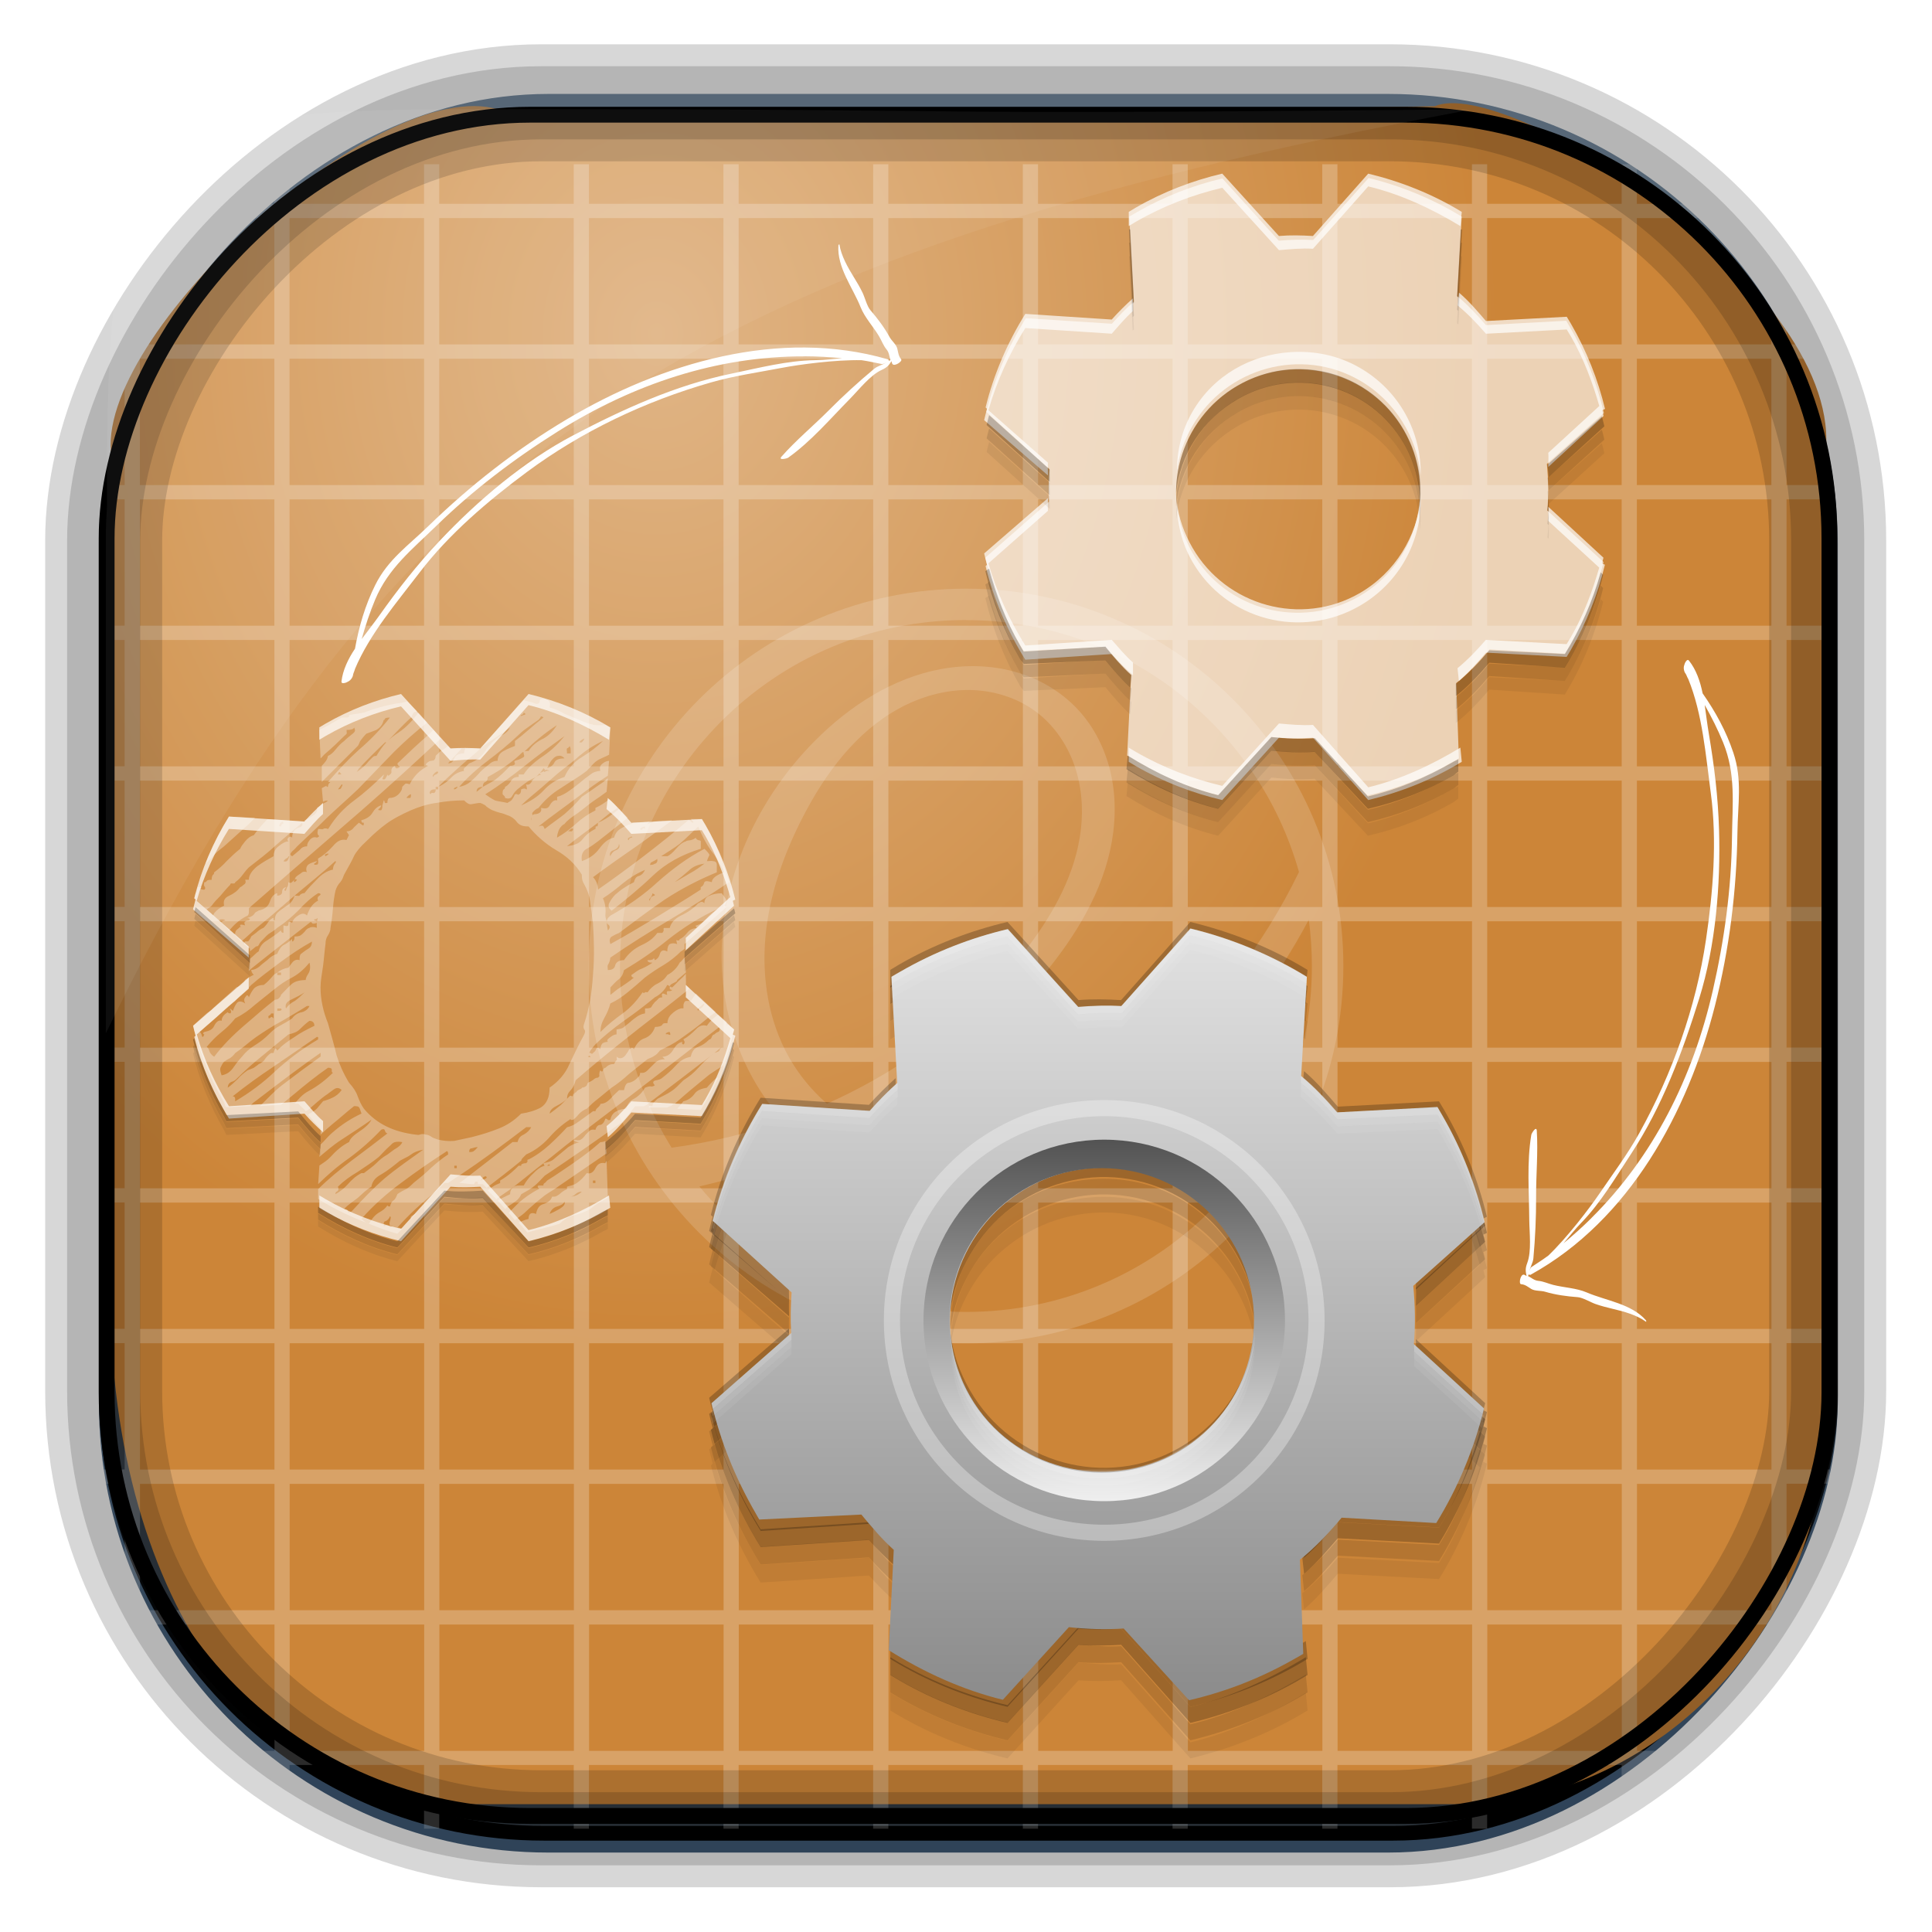 <?xml version="1.0" encoding="UTF-8" standalone="no"?>
<!-- Created with Inkscape (http://www.inkscape.org/) -->
<svg id="svg3449" xmlns:rdf="http://www.w3.org/1999/02/22-rdf-syntax-ns#" xmlns="http://www.w3.org/2000/svg" height="128" width="128" version="1.0" xmlns:cc="http://creativecommons.org/ns#" xmlns:xlink="http://www.w3.org/1999/xlink" xmlns:dc="http://purl.org/dc/elements/1.1/">
 <defs id="defs3451">
  <linearGradient id="linearGradient3514" y2="-9.103" gradientUnits="userSpaceOnUse" x2="66.492" gradientTransform="matrix(.968 0 0 .979 2.179 .166)" y1="-42.638" x1="67.952">
   <stop id="stop4620" style="stop-color:#37414b" offset="0"/>
   <stop id="stop4622" style="stop-color:#37414b;stop-opacity:0" offset="1"/>
  </linearGradient>
  <linearGradient id="linearGradient3516" y2="-11.847" gradientUnits="userSpaceOnUse" x2="58.98" gradientTransform="matrix(.968 0 0 .979 2.179 .166)" y1="-118.55" x1="57.173">
   <stop id="stop4596" offset="0"/>
   <stop id="stop4598" style="stop-opacity:0" offset="1"/>
  </linearGradient>
  <linearGradient id="linearGradient3519" y2="50.369" gradientUnits="userSpaceOnUse" x2="76.558" gradientTransform="matrix(.968 0 0 .979 3.242 -129.19)" y1="13.164" x1="76.558">
   <stop id="stop3392" style="stop-color:#425e7b" offset="0"/>
   <stop id="stop3394" style="stop-color:#7a91a7" offset="1"/>
  </linearGradient>
  <linearGradient id="linearGradient3521" y2="-8.74" gradientUnits="userSpaceOnUse" x2="60.217" gradientTransform="matrix(.968 0 0 .979 2.179 .166)" y1="-123.72" x1="60.395">
   <stop id="stop3392-4-8" style="stop-color:#425e7b" offset="0"/>
   <stop id="stop3394-8-0" style="stop-color:#7a91a7" offset="1"/>
  </linearGradient>
  <radialGradient id="radialGradient3349" gradientUnits="userSpaceOnUse" cy="45.647" cx="42.148" gradientTransform="matrix(.947 0 0 1.139 3.595 -29.89)" r="58.984">
   <stop id="stop3955" style="stop-color:#e0b586" offset="0"/>
   <stop id="stop3957" style="stop-color:#cc8538" offset="1"/>
  </radialGradient>
  <filter id="filter3174" color-interpolation-filters="sRGB">
   <feGaussianBlur id="feGaussianBlur3176" stdDeviation="1.71"/>
  </filter>
  <linearGradient id="ButtonShadow-1" x1="45.448" gradientUnits="userSpaceOnUse" y1="92.54" gradientTransform="scale(1.006 .994)" x2="45.448" y2="7.016">
   <stop id="stop3750-0" offset="0"/>
   <stop id="stop3752-4" style="stop-opacity:.588" offset="1"/>
  </linearGradient>
  <filter id="filter3174-8" color-interpolation-filters="sRGB">
   <feGaussianBlur id="feGaussianBlur3176-9" stdDeviation="1.71"/>
  </filter>
  <linearGradient id="ButtonShadow-3" y2="7.016" gradientUnits="userSpaceOnUse" x2="45.448" gradientTransform="matrix(1.006 0 0 .994 119.23 972.7)" y1="92.54" x1="45.448">
   <stop id="stop3750-1" offset="0"/>
   <stop id="stop3752-0" style="stop-opacity:.588" offset="1"/>
  </linearGradient>
  <linearGradient id="linearGradient11190" y2="521.55" gradientUnits="userSpaceOnUse" x2="415.95" gradientTransform="matrix(1.05 0 0 1.05 -368.14 -484.9)" y1="541.04" x1="415.95">
   <stop id="stop875" style="stop-color:#8b8b8b" offset="0"/>
   <stop id="stop877" style="stop-color:#e1e1e1" offset="1"/>
  </linearGradient>
  <linearGradient id="linearGradient11192" y2="36.992" gradientUnits="userSpaceOnUse" x2="30.822" gradientTransform="matrix(.919 0 0 .919 38.847 43.896)" y1="26.486" x1="30.822">
   <stop id="stop888" style="stop-color:#535353" offset="0"/>
   <stop id="stop890" style="stop-color:#f0f0f0" offset="1"/>
  </linearGradient>
 </defs>
 <rect id="rect892" style="stroke:url(#linearGradient3521);stroke-width:.974;fill:url(#linearGradient3519)" transform="scale(1,-1)" ry="29.296" height="115.54" width="114.22" y="-122.25" x="7.039"/>
 <rect id="rect892-2" style="stroke:url(#linearGradient3516);stroke-width:.974;fill:url(#linearGradient3514)" transform="scale(1,-1)" ry="28.993" height="114.35" width="114.22" y="-121.46" x="7.06"/>
 <path id="rect895" style="fill:url(#radialGradient3349)" d="m33.051 7.26c-7.969-2.449-27.013 15.174-25.653 23.038-0.05 0.974-0.089 1.965-0.089 2.957v52.419c0 20.876 10.712 33.859 22.318 33.859h67.038c12.638 0 24.318-11.245 24.318-25.859v-64.017c0.7-10.928-21.283-24.659-25.926-22.618-47.846 0.865-18.017 0.224-62.003 0.224z"/>
 <path id="rect859" style="fill:#fff;fill-opacity:.235" d="m18.176 10.881v2.621h-8.911v-2.548c-0.332 0.057-0.705 0.173-1.007 0.291v2.257h-2.402c-0.126 0.284-0.249 0.634-0.31 0.946h2.712v8.371h-2.789v0.946h2.789v8.371h-2.789v0.946h2.789v8.371h-2.789v0.946h2.789v8.371h-2.789v0.946h2.789v8.371h-2.789v0.946h2.789v8.371h-2.789v0.946h2.789v8.371h-2.789v0.946h2.789v8.371h-2.789v0.946h2.789v8.371h-2.789v0.946h2.789v8.371h-2.789v0.946h2.789v8.371h-2.712c0.061 0.356 0.165 0.626 0.31 0.946h2.402v4.222c0.135 0.012 0.249 0 0.387 0h0.62v-4.222h8.911v4.222h1.007v-4.222h8.911v4.222h1.007v-4.222h8.911v4.222h1.007v-4.222h8.911v4.222h1.007v-4.222h8.911v4.222h1.007v-4.222h8.911v4.222h1.007v-4.222h8.911v4.222h1.007v-4.222h8.911v4.222h1.007v-4.222h8.911v4.222h1.007v-4.222h8.911v4.222h1.007v-4.222h8.911v4.222h0.697c0.111 0 0.201 0.007 0.31 0v-4.222h2.479c0.145-0.32 0.249-0.591 0.31-0.946h-2.789v-8.371h2.867v-0.946h-2.867v-8.371h2.867v-0.946h-2.867v-8.371h2.867v-0.946h-2.867v-8.371h2.867v-0.946h-2.867v-8.371h2.867v-0.946h-2.867v-8.371h2.867v-0.946h-2.867v-8.371h2.867v-0.946h-2.867v-8.371h2.867v-0.946h-2.867v-8.371h2.867v-0.946h-2.867v-8.371h2.867v-0.946h-2.867v-8.371h2.789c-0.061-0.312-0.184-0.663-0.31-0.946h-2.479v-2.257c-0.306-0.115-0.671-0.238-1.007-0.291v2.548h-8.911v-2.621h-1.007v2.621h-8.911v-2.621h-1.007v2.621h-8.911v-2.621h-1.007v2.621h-8.911v-2.621h-1.007v2.621h-8.911v-2.621h-1.007v2.621h-8.911v-2.621h-1.007v2.621h-8.911v-2.621h-1.007v2.621h-8.911v-2.621h-1.007v2.621h-8.911v-2.621h-1.007v2.621h-8.911v-2.621h-1.007zm-8.911 3.567h8.911v8.371h-8.911v-8.371zm9.918 0h8.911v8.371h-8.911v-8.371zm9.918 0h8.911v8.371h-8.911v-8.371zm9.918 0h8.911v8.371h-8.911v-8.371zm9.918 0h8.911v8.371h-8.911v-8.371zm9.918 0h8.911v8.371h-8.911v-8.371zm9.918 0h8.911v8.371h-8.911v-8.371zm9.918 0h8.911v8.371h-8.911v-8.371zm9.918 0h8.911v8.371h-8.911v-8.371zm9.918 0h8.911v8.371h-8.911v-8.371zm9.918 0h8.911v8.371h-8.911v-8.371zm-99.179 9.318h8.911v8.371h-8.911v-8.371zm9.918 0h8.911v8.371h-8.911v-8.371zm9.918 0h8.911v8.371h-8.911v-8.371zm9.918 0h8.911v8.371h-8.911v-8.371zm9.918 0h8.911v8.371h-8.911v-8.371zm9.918 0h8.911v8.371h-8.911v-8.371zm9.918 0h8.911v8.371h-8.911v-8.371zm9.918 0h8.911v8.371h-8.911v-8.371zm9.918 0h8.911v8.371h-8.911v-8.371zm9.918 0h8.911v8.371h-8.911v-8.371zm9.918 0h8.911v8.371h-8.911v-8.371zm-99.179 9.318h8.911v8.371h-8.911v-8.371zm9.918 0h8.911v8.371h-8.911v-8.371zm9.918 0h8.911v8.371h-8.911v-8.371zm9.918 0h8.911v8.371h-8.911v-8.371zm9.918 0h8.911v8.371h-8.911v-8.371zm9.918 0h8.911v8.371h-8.911v-8.371zm9.918 0h8.911v8.371h-8.911v-8.371zm9.918 0h8.911v8.371h-8.911v-8.371zm9.918 0h8.911v8.371h-8.911v-8.371zm9.918 0h8.911v8.371h-8.911v-8.371zm9.918 0h8.911v8.371h-8.911v-8.371zm-99.179 9.318h8.911v8.371h-8.911v-8.371zm9.918 0h8.911v8.371h-8.911v-8.371zm9.918 0h8.911v8.371h-8.911v-8.371zm9.918 0h8.911v8.371h-8.911v-8.371zm9.918 0h8.911v8.371h-8.911v-8.371zm9.918 0h8.911v8.371h-8.911v-8.371zm9.918 0h8.911v8.371h-8.911v-8.371zm9.918 0h8.911v8.371h-8.911v-8.371zm9.918 0h8.911v8.371h-8.911v-8.371zm9.918 0h8.911v8.371h-8.911v-8.371zm9.918 0h8.911v8.371h-8.911v-8.371zm-99.179 9.318h8.911v8.371h-8.911v-8.371zm9.918 0h8.911v8.371h-8.911v-8.371zm9.918 0h8.911v8.371h-8.911v-8.371zm9.918 0h8.911v8.371h-8.911v-8.371zm9.918 0h8.911v8.371h-8.911v-8.371zm9.918 0h8.911v8.371h-8.911v-8.371zm9.918 0h8.911v8.371h-8.911v-8.371zm9.918 0h8.911v8.371h-8.911v-8.371zm9.918 0h8.911v8.371h-8.911v-8.371zm9.918 0h8.911v8.371h-8.911v-8.371zm9.918 0h8.911v8.371h-8.911v-8.371zm-99.179 9.318h8.911v8.371h-8.911v-8.371zm9.918 0h8.911v8.371h-8.911v-8.371zm9.918 0h8.911v8.371h-8.911v-8.371zm9.918 0h8.911v8.371h-8.911v-8.371zm9.918 0h8.911v8.371h-8.911v-8.371zm9.918 0h8.911v8.371h-8.911v-8.371zm9.918 0h8.911v8.371h-8.911v-8.371zm9.918 0h8.911v8.371h-8.911v-8.371zm9.918 0h8.911v8.371h-8.911v-8.371zm9.918 0h8.911v8.371h-8.911v-8.371zm9.918 0h8.911v8.371h-8.911v-8.371zm-99.179 9.318h8.911v8.371h-8.911v-8.371zm9.918 0h8.911v8.371h-8.911v-8.371zm9.918 0h8.911v8.371h-8.911v-8.371zm9.918 0h8.911v8.371h-8.911v-8.371zm9.918 0h8.911v8.371h-8.911v-8.371zm9.918 0h8.911v8.371h-8.911v-8.371zm9.918 0h8.911v8.371h-8.911v-8.371zm9.918 0h8.911v8.371h-8.911v-8.371zm9.918 0h8.911v8.371h-8.911v-8.371zm9.918 0h8.911v8.371h-8.911v-8.371zm9.918 0h8.911v8.371h-8.911v-8.371zm-99.179 9.318h8.911v8.371h-8.911v-8.371zm9.918 0h8.911v8.371h-8.911v-8.371zm9.918 0h8.911v8.371h-8.911v-8.371zm9.918 0h8.911v8.371h-8.911v-8.371zm9.918 0h8.911v8.371h-8.911v-8.371zm9.918 0h8.911v8.371h-8.911v-8.371zm9.918 0h8.911v8.371h-8.911v-8.371zm9.918 0h8.911v8.371h-8.911v-8.371zm9.918 0h8.911v8.371h-8.911v-8.371zm9.918 0h8.911v8.371h-8.911v-8.371zm9.918 0h8.911v8.371h-8.911v-8.371zm-99.179 9.318h8.911v8.371h-8.911v-8.371zm9.918 0h8.911v8.371h-8.911v-8.371zm9.918 0h8.911v8.371h-8.911v-8.371zm9.918 0h8.911v8.371h-8.911v-8.371zm9.918 0h8.911v8.371h-8.911v-8.371zm9.918 0h8.911v8.371h-8.911v-8.371zm9.918 0h8.911v8.371h-8.911v-8.371zm9.918 0h8.911v8.371h-8.911v-8.371zm9.918 0h8.911v8.371h-8.911v-8.371zm9.918 0h8.911v8.371h-8.911v-8.371zm9.918 0h8.911v8.371h-8.911v-8.371zm-99.179 9.318h8.911v8.371h-8.911v-8.371zm9.918 0h8.911v8.371h-8.911v-8.371zm9.918 0h8.911v8.371h-8.911v-8.371zm9.918 0h8.911v8.371h-8.911v-8.371zm9.918 0h8.911v8.371h-8.911v-8.371zm9.918 0h8.911v8.371h-8.911v-8.371zm9.918 0h8.911v8.371h-8.911v-8.371zm9.918 0h8.911v8.371h-8.911v-8.371zm9.918 0h8.911v8.371h-8.911v-8.371zm9.918 0h8.911v8.371h-8.911v-8.371zm9.918 0h8.911v8.371h-8.911v-8.371zm-99.179 9.318h8.911v8.371h-8.911v-8.371zm9.918 0h8.911v8.371h-8.911v-8.371zm9.918 0h8.911v8.371h-8.911v-8.371zm9.918 0h8.911v8.371h-8.911v-8.371zm9.918 0h8.911v8.371h-8.911v-8.371zm9.918 0h8.911v8.371h-8.911v-8.371zm9.918 0h8.911v8.371h-8.911v-8.371zm9.918 0h8.911v8.371h-8.911v-8.371zm9.918 0h8.911v8.371h-8.911v-8.371zm9.918 0h8.911v8.371h-8.911v-8.371zm9.918 0h8.911v8.371h-8.911v-8.371zm-104.6 8.371v0.655c0 0.104-0.007 0.189 0 0.291h1.085c-0.251-0.3-0.449-0.61-0.618-0.96h-0.465zm118.55 0c-0.169 0.343-0.367 0.658-0.62 0.946h1.085c0.007-0.102 0-0.187 0-0.291v-0.655h-0.465z"/>
 <rect id="rect892-2-7-8" style="opacity:.159;stroke:#000;stroke-width:4.845;fill:none" transform="scale(1,-1)" ry="28.993" height="114.35" width="114.22" y="-121.16" x="6.869"/>
 <rect id="rect892-2-7-1" style="opacity:.159;stroke:#000;stroke-width:7.751;fill:none" transform="scale(1,-1)" ry="28.993" height="114.35" width="114.22" y="-121.16" x="6.869"/>
 <rect id="rect892-2-7-2-9" ry="28.067" style="stroke:#000;stroke-width:1.049;fill:none" transform="scale(1,-1)" height="112.71" width="114.14" y="-120.31" x="7.065"/>
 <path id="path1187" style="fill:#fff;fill-opacity:.057" d="m33.017 7.232c-23.707 0-26.027 0.674-25.93 26.295-0.043 0.716-0.077 1.444-0.077 2.173v32.76c18.67-38.321 38.34-51.497 90.374-61.179-0.225-0.026-0.46-0.03-0.691-0.03-41.576 0.387-25.652-0.019-63.676-0.019z"/>
 <g id="layer2" style="display:none" transform="translate(148.5 -54.67)">
  <rect id="rect3745" style="opacity:.9;filter:url(#filter3174);fill:url(#ButtonShadow-1)" rx="6" ry="6" height="85" width="86" y="7" x="5"/>
 </g>
 <rect id="rect3745-0" style="opacity:.9;filter:url(#filter3174-8);display:none;fill:url(#ButtonShadow-3)" transform="matrix(2.667 0 0 2.667 -191.7 -2715.6)" rx="6" ry="6" height="85" width="86" y="979.7" x="124.23"/>
 <g id="g11165" transform="matrix(2.5 0 0 2.5 -95.099 -95.099)">
  <path id="path2993" d="m63.64 53.64c-5.523 0-10 4.477-10 10 0 5.523 4.477 10 10 10s10-4.477 10-10-4.477-10-10-10zm0 0.833c4.199 0 7.739 2.823 8.824 6.675-0.935 1.928-2.265 3.665-3.885 5.068-0.778 0.674-1.628 1.275-2.567 1.698-0.939 0.423-1.971 0.663-2.999 0.604-0.772-0.044-1.535-0.259-2.212-0.634 1.792-0.971 3.409-2.266 4.733-3.817 0.869-1.018 1.629-2.174 1.922-3.48 0.146-0.653 0.171-1.337 0.034-1.992-0.137-0.655-0.44-1.279-0.898-1.767-0.448-0.476-1.036-0.814-1.666-0.988-0.63-0.174-1.301-0.187-1.944-0.07-1.286 0.235-2.434 0.982-3.355 1.91-1.623 1.636-2.627 3.944-2.443 6.241 0.092 1.149 0.477 2.277 1.136 3.222 0.147 0.211 0.309 0.412 0.482 0.602-0.961 0.336-1.956 0.576-2.965 0.71-0.866-1.4-1.367-3.05-1.367-4.817-0-5.063 4.104-9.167 9.167-9.167zm0.058 1.852c0.644 0.001 1.293 0.196 1.807 0.584 0.463 0.35 0.806 0.848 1.001 1.395 0.195 0.547 0.245 1.141 0.178 1.718-0.133 1.153-0.715 2.211-1.418 3.135-1.245 1.636-2.899 2.946-4.74 3.862-0.188 0.094-0.38 0.183-0.572 0.269-0.4-0.35-0.744-0.766-1.005-1.229-0.547-0.968-0.727-2.118-0.621-3.224 0.106-1.106 0.486-2.173 0.996-3.16 0.591-1.145 1.397-2.23 2.526-2.852 0.564-0.311 1.202-0.499 1.847-0.498zm9.026 6.088c0.054 0.401 0.082 0.811 0.082 1.227 0 5.063-4.104 9.167-9.167 9.167-2.843 0-5.384-1.294-7.066-3.326 1.038-0.236 2.052-0.574 3.025-1.005 0.425 0.324 0.895 0.59 1.395 0.781 1.438 0.551 3.071 0.472 4.527-0.032 1.456-0.504 2.747-1.409 3.872-2.46 1.341-1.253 2.471-2.73 3.331-4.351z" style="fill:#fff;fill-opacity:.155"/>
  <path id="path1664" d="m67.965 43.78c0.062-0.038 0.126-0.073 0.191-0.11 0.731-0.422 1.498-0.718 2.278-0.902l1.494 1.65c0.303-0.026 0.611-0.036 0.912-0.018l1.469-1.643c0.861 0.207 1.707 0.558 2.468 1.024l-0.12 2.105c0.276 0.226 0.525 0.495 0.762 0.769l2.128-0.115c0.036 0.06 0.075 0.129 0.11 0.191 0.418 0.723 0.704 1.484 0.888 2.254l-1.511 1.349c0.038 0.41 0.048 0.827 0.012 1.233l1.489 1.367c-0.208 0.851-0.55 1.68-1.014 2.43l-2.006-0.114c-0.27 0.322-0.551 0.624-0.884 0.892l0.07 1.995c-0.044 0.029-0.098 0.056-0.143 0.083-0.737 0.426-1.492 0.72-2.278 0.902l-1.387-1.521c-0.394 0.026-0.775 0.014-1.162-0.029l-1.401 1.54c-0.857-0.211-1.667-0.58-2.42-1.052l0.107-2.129c-0.247-0.222-0.473-0.488-0.687-0.749l-2.166 0.105c-0.03-0.046-0.054-0.094-0.083-0.143-0.43-0.744-0.746-1.531-0.929-2.326l1.688-1.484c-0.016-0.285-0.012-0.582 0.009-0.864l-1.671-1.516c0.212-0.869 0.573-1.717 1.048-2.482l2.28 0.147c0.179-0.201 0.377-0.408 0.583-0.59zm2.873 4.48c-1.543 0.891-2.095 2.873-1.204 4.416 0.891 1.543 2.883 2.057 4.426 1.166 1.542-0.89 2.071-2.86 1.18-4.402-0.891-1.543-2.861-2.07-4.402-1.18z" style="fill-opacity:.627;fill:#fff"/>
  <path id="path4757" d="m48.667 56.431c-0.682 0.161-1.362 0.418-2.001 0.787-0.057 0.033-0.11 0.065-0.164 0.098v0.328c0.054-0.034 0.107-0.066 0.164-0.098 0.639-0.369 1.319-0.627 2.001-0.787l1.312 1.444c0.265-0.022 0.524-0.048 0.787-0.033l1.28-1.444c0.744 0.179 1.473 0.518 2.133 0.919l0.033-0.328c-0.666-0.408-1.411-0.705-2.165-0.886l-1.28 1.444c-0.264-0.016-0.522-0.023-0.787-0zm5.479 2.756-0.033 0.295c0.241 0.198 0.449 0.416 0.656 0.656l1.87-0.098c0.031 0.053 0.067 0.11 0.098 0.164 0.295 0.51 0.5 1.063 0.656 1.608l-1.181 1.083c0.009 0.108-0.003 0.219 0 0.328l1.28-1.181c-0.011-0.043-0.022-0.087-0.033-0.131l0.066-0.033c-0.162-0.675-0.422-1.336-0.787-1.968-0.031-0.054-0.067-0.111-0.098-0.164l-1.87 0.098c-0.197-0.228-0.396-0.464-0.623-0.656zm-7.546 0.131c-0.174 0.155-0.342 0.322-0.492 0.492l-2.001-0.131c-0.416 0.669-0.733 1.405-0.919 2.165l0.033 0.033c-0.023 0.085-0.046 0.177-0.066 0.262l1.476 1.28c0-0.099-0.005-0.198 0-0.295l-1.378-1.214c0.19-0.669 0.485-1.311 0.853-1.903l2.001 0.131c0.156-0.176 0.312-0.366 0.492-0.525zm-1.968 4.626-1.476 1.28c0.02 0.085 0.042 0.177 0.066 0.262l-0.033 0.033c0.185 0.76 0.503 1.496 0.919 2.165l2.001-0.131c0.15 0.17 0.318 0.337 0.492 0.492v-0.295c-0.18-0.159-0.337-0.349-0.492-0.525l-2.001 0.131c-0.368-0.592-0.663-1.234-0.853-1.903l1.378-1.214c-0.006-0.097 0-0.196-0-0.295zm11.582 0.197c-0.003 0.109 0.009 0.22 0 0.328l1.181 1.083c-0.156 0.544-0.362 1.097-0.656 1.608-0.031 0.054-0.067 0.111-0.098 0.164l-1.87-0.098c-0.208 0.24-0.415 0.458-0.656 0.656l0.033 0.295c0.227-0.192 0.426-0.428 0.623-0.656l1.87 0.098c0.031-0.053 0.067-0.11 0.098-0.164 0.365-0.633 0.626-1.294 0.787-1.968l-0.066-0.033c0.011-0.044 0.022-0.088 0.033-0.131zm-6.234 5.02-1.312 1.444c-0.682-0.161-1.362-0.418-2.001-0.787-0.057-0.033-0.11-0.065-0.164-0.098v0.328c0.054 0.034 0.107 0.066 0.164 0.098 0.639 0.369 1.319 0.627 2.001 0.787l1.312-1.444c0.265 0.022 0.524 0.015 0.787 0l1.28 1.444c0.754-0.181 1.499-0.478 2.165-0.886l-0.033-0.328c-0.659 0.401-1.388 0.74-2.133 0.919l-1.28-1.444c-0.264 0.016-0.522-0.01-0.787-0.033z" style="fill-opacity:.706;fill:#fff"/>
  <path id="path4765" style="fill-opacity:.706;fill:#fff" d="m70.432 42.64c-0.781 0.184-1.559 0.479-2.291 0.901-0.065 0.037-0.125 0.074-0.188 0.113v0.376c0.062-0.039 0.123-0.075 0.188-0.113 0.732-0.423 1.51-0.717 2.291-0.901l1.502 1.653c0.303-0.026 0.599-0.055 0.901-0.037l1.465-1.653c0.852 0.204 1.686 0.593 2.441 1.052l0.037-0.376c-0.762-0.467-1.616-0.807-2.479-1.014l-1.465 1.653c-0.302-0.018-0.598-0.026-0.901 0l-1.502-1.653zm6.272 3.155-0.037 0.338c0.276 0.227 0.514 0.477 0.751 0.751l2.141-0.113c0.036 0.06 0.077 0.126 0.113 0.188 0.337 0.584 0.572 1.218 0.751 1.84l-1.352 1.24c0.011 0.123-0.003 0.251 0 0.376l1.465-1.352c-0.012-0.049-0.025-0.1-0.037-0.15l0.075-0.037c-0.185-0.772-0.483-1.529-0.901-2.254-0.036-0.062-0.077-0.127-0.113-0.188l-2.141 0.113c-0.226-0.261-0.454-0.532-0.714-0.751zm-8.639 0.15c-0.199 0.178-0.391 0.369-0.563 0.563l-2.291-0.15c-0.476 0.766-0.84 1.609-1.052 2.479l0.037 0.037c-0.026 0.097-0.053 0.203-0.075 0.3l1.69 1.465c0-0.114-0.007-0.227 0-0.338l-1.577-1.39c0.218-0.765 0.555-1.501 0.977-2.178l2.291 0.15c0.178-0.201 0.357-0.419 0.563-0.601l0-0.338zm4.169 1.427c-1.04 0.068-2.034 0.611-2.592 1.577-0.289 0.5-0.412 1.037-0.413 1.577 0.05-0.418 0.19-0.815 0.413-1.202 0.893-1.546 2.885-2.095 4.432-1.202 0.942 0.544 1.52 1.51 1.615 2.517 0.023-1.138-0.559-2.245-1.615-2.854-0.58-0.335-1.216-0.454-1.84-0.413zm-6.423 3.869-1.69 1.465c0.022 0.098 0.049 0.203 0.075 0.3l-0.037 0.037c0.212 0.87 0.575 1.713 1.052 2.479l2.291-0.15c0.172 0.195 0.364 0.386 0.563 0.563v-0.338c-0.206-0.182-0.385-0.4-0.563-0.601l-2.291 0.15c-0.422-0.678-0.759-1.413-0.977-2.178l1.577-1.39c-0.007-0.111 0-0.224-0-0.338zm9.878 0c-0.095 1.006-0.673 1.972-1.615 2.517-1.546 0.893-3.539 0.344-4.432-1.202-0.223-0.387-0.364-0.784-0.413-1.202 0.001 0.54 0.124 1.077 0.413 1.577 0.893 1.546 2.885 2.057 4.432 1.164 1.056-0.61 1.638-1.716 1.615-2.854zm3.38 0.225c-0.003 0.125 0.011 0.252 0 0.376l1.352 1.24c-0.179 0.623-0.414 1.256-0.751 1.84-0.036 0.062-0.077 0.127-0.113 0.188l-2.141-0.113c-0.238 0.274-0.475 0.524-0.751 0.751l0.037 0.338c0.26-0.22 0.488-0.49 0.714-0.751l2.141 0.113c0.036-0.06 0.077-0.126 0.113-0.188 0.418-0.725 0.716-1.481 0.901-2.254l-0.075-0.037c0.012-0.051 0.026-0.101 0.037-0.15l-1.465-1.352zm-7.136 5.747-1.502 1.653c-0.781-0.184-1.559-0.479-2.291-0.901-0.065-0.037-0.125-0.074-0.188-0.113v0.376c0.062 0.039 0.123 0.075 0.188 0.113 0.732 0.423 1.51 0.717 2.291 0.901l1.502-1.653c0.303 0.026 0.599 0.018 0.901 0l1.465 1.653c0.863-0.207 1.717-0.547 2.479-1.014l-0.037-0.376c-0.755 0.459-1.589 0.847-2.441 1.052l-1.465-1.653c-0.302 0.018-0.598-0.012-0.901-0.038z"/>
  <path id="path5019" d="m52.375 56.562c-0.024 0.011-0.033 0.045-0.033 0.066 0 0.042-0.029 0.066-0.098 0.066-0.107-0.053-0.221-0.066-0.328-0.098l-1.148 1.28c0.253-0.203 0.535-0.361 0.787-0.558-0.056 0.111-0.137 0.174-0.262 0.23-0.153 0.097-0.296 0.241-0.394 0.394-0.097 0.153-0.232 0.259-0.427 0.328l-0.098 0.098c-0.042 0.028-0.061 0.071-0.033 0.098-0.125 0.028-0.231 0.067-0.328 0.164-0.083 0.097-0.208 0.193-0.361 0.262v0.066h-0.066c0 0.069-0.024 0.098-0.066 0.098-0.042-0.014-0.066 0.005-0.066 0.033-0.042-0.028-0.028-0.071 0-0.098 0.028-0.028 0.062-0.033 0.131-0.033v-0.066h0.066c0.32-0.32 0.669-0.627 1.017-0.919 0.036-0.029 0.062-0.069 0.098-0.098-0.132-0.008-0.26-0.003-0.394 0-0.017 0.035-0.033 0.083-0.033 0.131-0.125 0-0.221 0.034-0.262 0.131-0.028 0.084-0.067 0.131-0.164 0.131l0.361-0.394c-0.1 0.004-0.196-0.008-0.295 0l-0.066-0.066c-0.044 0.034-0.083 0.074-0.131 0.098-0.07 0.028-0.127 0.095-0.197 0.164 0 0.07-0.024 0.103-0.066 0.131 0-0.014-0.005-0.014-0.033 0-0.028 0-0.071 0.005-0.098 0.033-0.028 0.014-0.052 0.038-0.066 0.066 0 0.014 0.038 0.033 0.066 0.033-0.222 0.111-0.381 0.27-0.492 0.492-0.07-0.028-0.117-0.028-0.131 0l-0.066 0.066c0 0.07-0.029 0.127-0.098 0.197-0.07 0.07-0.16 0.098-0.23 0.098-0.042 0-0.066 0.048-0.066 0.131-0.028 0-0.052 0.014-0.066 0-0.014-0.028-0.005-0.066-0.033-0.066 0 0.028-0.019 0.076-0.033 0.131 0 0.056-0.005 0.103-0.033 0.131-0.07 0-0.093-0.005-0.066-0.033 0.042-0.028 0.066-0.071 0.066-0.098-0.097 0.028-0.174 0.1-0.23 0.197-0.056 0.097-0.17 0.169-0.295 0.197 0 0.042 0.019 0.066 0.033 0.066h0.033c0 0.07-0.005 0.08-0.033 0.066l-0.098-0.066c-0.07 0.07-0.122 0.109-0.164 0.164-0.042 0.042-0.095 0.066-0.164 0.066l0.066 0.098-0.066 0.131c-0.125-0.028-0.236 0.011-0.361 0.164-0.125 0.139-0.269 0.259-0.394 0.328 0 0.07 0.014 0.103 0 0.131 0 0.028-0.029 0.033-0.098 0.033 0-0.028-0.014-0.019 0-0.033 0.028-0.014 0.066-0.038 0.066-0.066-0.07 0.028-0.16 0.043-0.23 0.098-0.056 0.056-0.061 0.127-0.033 0.197-0.07-0.028-0.122-0.008-0.164 0.033-0.042 0.028-0.089 0.057-0.131 0.098-0.012 0.018-0.018 0.047-0.033 0.066 0.033-0.025 0.052 0.005 0.066 0-0.014 0.028-0.038 0.052-0.066 0.066-0.014 0-0.028-0.024 0-0.066-0.019 0.023-0.042 0.042-0.066 0.066-0.028 0.028-0.057 0.028-0.098 0 0 0.097-0.019 0.131-0.033 0.131l-0.033 0.098c-0.028 0-0.047-0.005-0.033-0.033s0.033-0.038 0.033-0.066c-0.07 0.028-0.098 0.062-0.098 0.131 0 0.07-0.062 0.098-0.131 0.098v-0.066c-0.097 0.028-0.155 0.105-0.197 0.23-0.042 0.125-0.142 0.202-0.295 0.23-0.028 0.026-0.077 0.033-0.098 0.066-0.042 0.07-0.1 0.103-0.197 0.131 0.056 0.014 0.066 0.019 0.066 0.033l-0.033 0.033c-0.028 0-0.071 0.005-0.098 0.033-0.028 0.014-0.014 0.057 0 0.098-0.078-0.022-0.125-0.031-0.131 0 0.028 0.07 0.028 0.074 0 0.033-0.008 0.024-0.034 0.034-0.066 0.066-0.042 0.028-0.066 0.062-0.066 0.131-0.008-0.014-0.019 0.003-0.033 0l0.197 0.197c0.178-0.149 0.345-0.313 0.525-0.459 0.307-0.244 0.59-0.505 0.886-0.755 0.361-0.305 0.739-0.605 1.083-0.919 0.028 0.028 0.008 0.043-0.033 0.098-0.028 0.056-0.033 0.103-0.033 0.131-0.153 0.028-0.301 0.124-0.427 0.262-0.125 0.125-0.231 0.236-0.328 0.361-0.07 0-0.117 0.038-0.131 0.066-0.014 0.014-0.062 0-0.131 0-0.028 0.097-0.086 0.193-0.197 0.262-0.097 0.07-0.193 0.127-0.262 0.197-0.042 0.042-0.066 0.113-0.066 0.197-0.042 0-0.033-0.019-0.033-0.033v-0.033c-0.028 0-0.089 0.043-0.131 0.098-0.028 0.042-0.062 0.095-0.131 0.164-0.07 0.028-0.141 0.076-0.197 0.131l-0.131 0.098c-0.014 0.028-0.019 0.052-0.033 0.066-0.028 0.042-0.038 0.066-0.066 0.066h-0.066c-0.015 0.015-0.023 0.046-0.033 0.066l0.164 0.131c-0.003 0.021 0.001 0.044 0 0.066l0.164-0.131c0.028 0 0.052-0.005 0.066-0.033s0.038-0.071 0.066-0.098c0.07-0.07 0.127-0.141 0.197-0.197 0.083-0.056 0.16-0.095 0.23-0.164 0.195-0.125 0.391-0.293 0.558-0.459 0.167-0.181 0.33-0.334 0.525-0.459 0.07 0 0.088 0.038 0.033 0.066-0.042 0.028-0.061 0.062-0.033 0.131-0.139 0.07-0.226 0.199-0.295 0.394-0.07-0.07-0.146-0.056-0.23 0-0.07 0.042-0.136 0.1-0.164 0.197-0.069-0.056-0.098-0.037-0.098 0.033 0 0.056-0.034 0.061-0.131 0.033v0.197c-0.042 0-0.066-0.024-0.066-0.066-0.111 0.097-0.236 0.179-0.361 0.262-0.125 0.07-0.202 0.17-0.23 0.295-0.087 0.053-0.147 0.137-0.23 0.197-0.003 0.11-0.036 0.218-0.033 0.328 0.024-0.02 0.041-0.045 0.066-0.066 0.5-0.403 1.028-0.811 1.542-1.214 0.028-0.028 0.052-0.028 0.066 0s0.062 0.028 0.131 0c-0.008 0.049 0 0.109 0 0.131-0.07-0.028-0.155-0.028-0.197 0-0.042 0.014-0.057 0.024-0.098 0.066-0.028 0.042-0.076 0.089-0.131 0.131-0.042 0.028-0.108 0.033-0.164 0.033 0 0.084-0.024 0.131-0.066 0.131v-0.066c-0.07 0.07-0.146 0.122-0.23 0.164-0.07 0.042-0.122 0.132-0.164 0.23-0.097 0.028-0.179 0.081-0.262 0.164-0.084 0.07-0.136 0.103-0.164 0.131-0.084 0.084-0.179 0.131-0.262 0.131 0 0.042 0.024 0.089 0.066 0.131-0.058 0.023-0.093 0.052-0.131 0.066l-0.098 0.066c-0.028 0.07-0.076 0.122-0.131 0.164l-0.098 0.033-0.295 0.262-0.328 0.295c-0.035 0.056-0.105 0.086-0.164 0.131l-0.361 0.328c0.16 0.696 0.444 1.383 0.82 2.034 0.018 0.03 0.016 0.07 0.033 0.098 0.008 0.012 0.025 0.021 0.033 0.033l0.623-0.033c0.034-0.031 0.057-0.067 0.098-0.098 0.056-0.042 0.103-0.071 0.131-0.098 0.25-0.195 0.528-0.401 0.82-0.623 0.306-0.222 0.57-0.424 0.82-0.591v0.098c-0.348 0.25-0.67 0.49-1.017 0.755-0.21 0.158-0.402 0.372-0.591 0.558l0.558-0.033c0.123-0.095 0.244-0.203 0.361-0.295 0.264-0.222 0.566-0.467 0.886-0.689 0.07 0 0.112 0.024 0.098 0.066 0 0.042 0.005 0.066 0.033 0.066-0.195 0.195-0.42 0.367-0.656 0.492-0.155 0.082-0.254 0.204-0.361 0.328h0.098c0.059 0.072 0.136 0.125 0.197 0.197 0.019-0.015 0.048-0.018 0.066-0.033 0.167-0.139 0.33-0.301 0.525-0.427 0.028-0.028 0.062-0.043 0.131-0.098 0.083-0.07 0.16-0.07 0.23 0-0.07 0.097-0.146 0.155-0.23 0.197-0.084 0.042-0.165 0.071-0.262 0.098l-0.164 0.197c-0.056 0.056-0.127 0.103-0.197 0.131-0.011 0.011-0.022 0.022-0.033 0.033 0.109 0.124 0.208 0.253 0.328 0.361v0.164c0.097-0.09 0.198-0.179 0.295-0.262 0.209-0.167 0.396-0.339 0.591-0.492 0.07 0 0.117 0.005 0.131 0.033 0.028 0.028 0.038 0.095 0.066 0.164-0.264 0.125-0.518 0.284-0.755 0.492-0.143 0.118-0.216 0.226-0.328 0.328l-0.033 0.328c0.191-0.158 0.362-0.311 0.591-0.459 0.278-0.181 0.551-0.358 0.787-0.525-0.028 0.07-0.128 0.184-0.295 0.295-0.167 0.111-0.268 0.198-0.295 0.295-0.195 0.097-0.353 0.241-0.492 0.394-0.086 0.095-0.188 0.156-0.295 0.23l-0.033 0.492c0.243-0.239 0.514-0.476 0.82-0.689 0.32-0.236 0.603-0.49 0.853-0.755 0.07-0.028 0.085-0.009 0.098 0.033 0.014 0.042 0.038 0.066 0.066 0.066-0.32 0.25-0.632 0.485-0.951 0.722-0.306 0.236-0.608 0.477-0.886 0.755v0.262c0.429 0.268 0.877 0.477 1.345 0.656-0.042 0-0.113-0.048-0.197-0.131 0.32-0.361 0.675-0.674 1.05-0.951 0.389-0.292 0.792-0.57 1.181-0.82 0.042-0.042 0.066-0.018 0.066 0.066-0.153 0.097-0.306 0.222-0.459 0.361-0.139 0.139-0.306 0.269-0.459 0.394-0.07 0.07-0.127 0.122-0.197 0.164-0.056 0.028-0.132 0.062-0.23 0.131-0.028 0.07-0.057 0.136-0.098 0.164-0.028 0.014-0.071 0.053-0.098 0.164-0.042 0-0.066-0.005-0.066-0.033-0.066 0.1-0.139 0.145-0.23 0.197-0.097 0.056-0.193 0.17-0.262 0.295 0.252 0.097 0.492 0.198 0.755 0.262l0.131-0.131c-0.043-0.005-0.088-0.033-0.131-0.033 0.317-0.353 0.653-0.663 1.017-0.951l0.23-0.23c0.033 0.003 0.066-0.003 0.098 0 0.095-0.068 0.197-0.133 0.295-0.197 0.612-0.403 1.188-0.835 1.772-1.28h0.131c-0.028 0.07-0.1 0.141-0.197 0.197-0.097 0.042-0.136 0.1-0.164 0.197h-0.131c-0.445 0.348-0.881 0.683-1.312 1.017-0.03 0.024-0.068 0.042-0.098 0.066 0.131 0.007 0.262 0.036 0.394 0.033 0.007-0.046 0.031-0.077 0.066-0.066 0.021 0 0.022 0.008 0.033 0s0-0.019 0-0.033c0.017 0 0.023-0.001 0.033 0-0.021 0-0.029 0.015-0.033 0.033-0.003 0.012-0.005 0.046 0 0.066 0.044-0.003 0.087 0.003 0.131 0l0.098 0.098c0.309-0.236 0.609-0.468 0.919-0.722 0-0.042 0.048-0.081 0.131-0.164 0.222-0.097 0.424-0.246 0.591-0.427 0.167-0.195 0.363-0.367 0.558-0.492 0.028-0.028 0.019-0.014 0.033 0 0.014 0.014 0.038 0 0.066 0 0.028-0.028 0.076-0.062 0.131-0.131 0.07-0.084 0.16-0.136 0.23-0.164 0.097-0.097 0.184-0.179 0.295-0.262l0.361-0.295c0.153-0.097 0.306-0.222 0.459-0.361 0.167-0.139 0.339-0.269 0.492-0.394 0.07-0.028 0.141-0.057 0.197-0.098 0.07-0.042 0.103-0.103 0.131-0.131 0.195-0.097 0.372-0.184 0.525-0.295 0.167-0.125 0.339-0.236 0.492-0.361 0.169-0.131 0.303-0.255 0.459-0.361l-0.525-0.492c-0.039 0.052-0.073 0.115-0.131 0.197h-0.131c-0.028 0-0.052 0.043-0.066 0.098v0.098h-0.066c-0.097 0.028-0.179 0.081-0.262 0.164-0.07 0.07-0.098 0.16-0.098 0.23-0.07 0-0.103-0.008-0.131 0.033-0.014 0.042-0.1 0.066-0.197 0.066-0.042 0.125-0.124 0.24-0.262 0.295-0.139 0.042-0.226 0.142-0.295 0.295-0.028-0.028-0.052-0.047-0.066-0.033-0.014 0.014-0.038 0.033-0.066 0.033 0 0.028-0.029 0.067-0.098 0.164-0.07 0.084-0.16 0.102-0.23 0.033 0 0.07 0.014 0.098 0 0.098 0-0.014-0.038 0.029-0.066 0.098-0.084 0-0.146 0.015-0.23 0.098-0.028 0-0.066 0.038-0.066 0.066 0 0.014-0.005 0.033-0.033 0.033-0.014 0-0.033-0.019-0.033-0.033-0.028 0.028-0.033 0.089-0.033 0.131 0.014 0.028-0.005 0.038-0.033 0.066-0.028 0-0.057 0.005-0.098 0.033-0.028 0.028-0.095 0.071-0.164 0.098-0.028 0.028-0.019 0.038-0.033 0.066-0.014 0.028-0.062 0.066-0.131 0.066 0 0.028-0.043 0.038-0.098 0.066-0.028 0.014-0.052 0.052-0.066 0.066-0.028 0-0.033 0.005-0.033 0.033 0.014 0.014-0.005 0-0.033 0 0 0.028-0.005 0.066-0.033 0.066-0.028-0.014-0.038-0.028-0.066 0l-0.066 0.066-0.164 0.164c-0.084 0.07-0.198 0.16-0.295 0.23 0-0.07 0.053-0.141 0.164-0.197 0.111-0.056 0.226-0.127 0.295-0.197 0-0.097 0.029-0.16 0.098-0.23 0.07-0.07 0.103-0.165 0.131-0.262 0.737-0.639 1.494-1.234 2.231-1.804 0.263-0.204 0.526-0.416 0.787-0.623l-0.098-0.098c0.008-0.097-0.003-0.197 0-0.295-0.049 0.058-0.109 0.118-0.164 0.164l-0.197 0.197c-0.035-0.014-0.066-0.019-0.066-0.033v0.033 0.033c0 0.014 0.024 0.033 0.066 0.033-0.028 0.028-0.057 0.033-0.098 0.033-0.042-0.014-0.061 0.029-0.033 0.098-0.028 0-0.057-0.019-0.098-0.033s-0.061 0.029-0.033 0.098c-0.07 0-0.103 0.024-0.131 0.066-0.028 0.028-0.071 0.057-0.098 0.098-0.028 0.028-0.038 0.057-0.066 0.098-0.028 0.028-0.095 0.033-0.164 0.033v0.131c-0.097 0.014-0.174 0.057-0.23 0.098-0.056 0.042-0.108 0.076-0.164 0.131-0.056 0.042-0.109 0.089-0.164 0.131-0.042 0.042-0.113 0.052-0.197 0.066v0.131c-0.07 0-0.127 0.043-0.197 0.098-0.056 0.042-0.061 0.071-0.033 0.098-0.028 0-0.076 0.005-0.131 0.033-0.042 0.028-0.066 0.095-0.066 0.164-0.028-0.028-0.071-0.047-0.098-0.033-0.014 0.014-0.019 0.038-0.033 0.066-0.014 0.028-0.038 0.038-0.066 0.066-0.014 0.028-0.038 0.028-0.066 0-0.014 0-0.023-0.003-0.033 0 0.008-0.024 0.009-0.025 0.033-0.066 0.07-0.097 0.103-0.136 0.131-0.164 0.195-0.195 0.449-0.401 0.755-0.623 0.32-0.222 0.584-0.429 0.82-0.623 0.139-0.07 0.259-0.189 0.328-0.328l0.066 0.033c0-0.014 0.031-0.052 0.066-0.066 0.083-0.042 0.131-0.057 0.131-0.098 0.072-0.063 0.154-0.132 0.23-0.197 0.003-0.131-0.027-0.262-0.033-0.394-0.052 0.039-0.076 0.096-0.131 0.131-0.069 0.139-0.189 0.259-0.328 0.328-0.07 0.111-0.151 0.174-0.262 0.23-0.097 0.042-0.193 0.132-0.262 0.23-0.028 0-0.052-0.014-0.066 0s-0.038 0.028-0.066 0c-0.153 0.222-0.316 0.405-0.525 0.558-0.195 0.139-0.396 0.297-0.591 0.492 0-0.125 0.029-0.236 0.098-0.361 0.07-0.125 0.136-0.269 0.164-0.394 0.153-0.07 0.306-0.17 0.459-0.295 0.167-0.139 0.306-0.255 0.459-0.394 0.167-0.125 0.325-0.231 0.492-0.328 0.181-0.111 0.334-0.236 0.459-0.361 0.034-0.015 0.065-0.048 0.098-0.066-0.003-0.044 0.004-0.088 0-0.131l1.115-0.984c-0.024-0.007-0.041-0.033-0.066-0.033 0.07-0.07 0.074-0.141 0.033-0.197-0.042-0.056-0.071-0.103-0.098-0.131-0.125 0-0.245 0.024-0.328 0.066-0.084 0.028-0.131 0.1-0.131 0.197-0.028-0.028-0.057-0.047-0.098-0.033-0.028 0.014-0.038 0.033-0.066 0.033-0.125 0.139-0.279 0.245-0.459 0.328-0.167 0.084-0.267 0.203-0.295 0.328h-0.131c-0.028 0-0.033 0.005-0.033 0.033 0.014 0.028-0.005 0.071-0.033 0.098h-0.131c-0.111 0.153-0.246 0.245-0.427 0.328-0.181 0.084-0.334 0.213-0.459 0.394-0.125 0-0.202 0.048-0.23 0.131-0.014 0.084-0.072 0.131-0.197 0.131 0-0.07-0.014-0.103 0-0.131 0.028-0.042 0.066-0.127 0.066-0.197 0.5-0.348 1.014-0.665 1.542-0.984 0.542-0.32 1.065-0.656 1.608-1.017-0.157-0.517-0.341-1.021-0.623-1.509-0.031-0.054-0.067-0.111-0.098-0.164h-0.295c0.021 0.027 0.066 0.056 0.066 0.098-0.028 0-0.052-0.019-0.066-0.033-0.014-0.028-0.038-0.033-0.066-0.033-0.375 0.32-0.764 0.632-1.181 0.951-0.403 0.306-0.811 0.608-1.214 0.886 0-0.125-0.048-0.245-0.131-0.328 0.375-0.278 0.802-0.58 1.247-0.886 0.313-0.225 0.575-0.419 0.853-0.623l-0.492 0.033c-0.042 0.028-0.095 0.038-0.164 0.066 0.014-0.035 0.045-0.041 0.066-0.066l-0.459 0.033c-0.008 0.012-0.025 0.021-0.033 0.033-0.125 0.028-0.226 0.089-0.295 0.131-0.07 0.042-0.136 0.118-0.164 0.23-0.153 0.028-0.269 0.128-0.394 0.295-0.111 0.153-0.265 0.259-0.459 0.328-0.028-0.153 0.02-0.273 0.131-0.328 0.111-0.056 0.198-0.127 0.295-0.197 0.25-0.195 0.509-0.401 0.787-0.623-0.072-0.081-0.154-0.152-0.23-0.23-0.181 0.144-0.37 0.286-0.558 0.361 0 0.07-0.005 0.098-0.033 0.098-0.014-0.014-0.033-0.004-0.033 0.066-0.153 0.07-0.277 0.184-0.361 0.295-0.084 0.097-0.199 0.136-0.394 0.164 0.276-0.227 0.551-0.417 0.82-0.623 0.11-0.084 0.219-0.182 0.328-0.262 0.064-0.048 0.132-0.084 0.197-0.131-0.076-0.076-0.149-0.16-0.23-0.23-0.107 0.095-0.235 0.172-0.361 0.23v0.066c-0.195 0.097-0.372 0.222-0.525 0.361-0.139 0.125-0.298 0.25-0.492 0.361 0-0.028 0.005-0.081 0.033-0.164 0.028-0.084 0.095-0.169 0.164-0.197 0.07-0.097 0.194-0.184 0.361-0.295 0.167-0.125 0.33-0.269 0.525-0.394 0.083-0.053 0.15-0.111 0.23-0.164l0.033-0.361c-0.056 0.044-0.101 0.093-0.164 0.131-0.167 0.111-0.33 0.236-0.525 0.361-0.167 0.195-0.32 0.334-0.459 0.459-0.139 0.111-0.33 0.241-0.525 0.394l-0.033-0.066c-0.014-0.028-0.062-0.028-0.131 0 0.348-0.278 0.702-0.523 1.05-0.787 0.264-0.203 0.516-0.384 0.787-0.558l0.033-0.394c-0.05 0.003-0.108 0.019-0.164 0.066-0.084 0.056-0.093 0.127-0.066 0.197-0.097 0.014-0.179 0.029-0.262 0.098-0.083 0.056-0.198 0.146-0.295 0.23-0.084 0.07-0.165 0.127-0.262 0.197-0.097 0.07-0.203 0.136-0.328 0.164v0.098c-0.07-0.028-0.141 0.034-0.197 0.131-0.042 0.084-0.105 0.093-0.23 0.066 0.028 0.097-0.034 0.15-0.131 0.164-0.049 0-0.074 0.008-0.098 0.033-0.024 0.024-0.033 0.083-0.033 0.131-0.019-0.049 0.018-0.089 0.033-0.131 0.007-0.018-0.013-0.049 0-0.066 0.042-0.056 0.095-0.103 0.164-0.131 0.153-0.195 0.34-0.372 0.591-0.525 0.25-0.167 0.494-0.306 0.689-0.459 0.097-0.097 0.165-0.193 0.262-0.262 0.087-0.062 0.219-0.102 0.328-0.164l0.033-0.722c-0.042-0.025-0.089-0.041-0.131-0.066-0.104 0.005-0.197 0.018-0.295 0-0.139-0.028-0.269-0.076-0.394-0.131-0.125-0.056-0.269-0.108-0.394-0.164-0.125-0.07-0.255-0.136-0.394-0.164 0-0.07 0.014-0.103 0-0.131 0-0.042-0.062-0.071-0.131-0.098-0.009-0.003-0.023 0.003-0.033 0-0.029 0.004-0.051-0.005-0.068 0.002zm-3.543 0.066c-0.041 0.009-0.091 0.025-0.131 0.033-0.195 0.028-0.401 0.062-0.623 0.131-0.125 0.028-0.269 0.089-0.394 0.131-0.125 0.028-0.255 0.038-0.394 0.066v0.033c0 0.014-0.024 0.033-0.066 0.033h-0.131c-0.125 0.07-0.241 0.146-0.394 0.23-0.07 0.035-0.131 0.064-0.197 0.098l0.033 0.755c0.048-0.039 0.082-0.093 0.131-0.131 0.181-0.153 0.339-0.306 0.492-0.459 0.028-0.028 0.066-0.052 0.066-0.066 0.014-0.014 0-0.029 0-0.098 0.125 0 0.197-0.024 0.197-0.066 0.042 0.07 0.037 0.108-0.033 0.164-0.07 0.056-0.16 0.127-0.23 0.197-0.097 0.07-0.16 0.146-0.23 0.23-0.056 0.07-0.127 0.136-0.197 0.164-0.019 0.111-0.084 0.176-0.164 0.262v0.427l0.951-0.951c0.028-0.028 0.038-0.076 0.066-0.131 0.042-0.056 0.095-0.127 0.164-0.197 0.07-0.028 0.165-0.057 0.262-0.098 0.097-0.056 0.169-0.137 0.197-0.262 0.028 0 0.019-0.019 0.033-0.033 0.014-0.028 0.062-0.033 0.131-0.033-0.25 0.32-0.528 0.603-0.82 0.853-0.278 0.25-0.542 0.533-0.82 0.853 0.07 0 0.074 0.005 0.033 0.033-0.028 0.028-0.033 0.071-0.033 0.098-0.042 0-0.047-0.019-0.033-0.033-0.037 0.017-0.088 0.038-0.131 0.066l0.033 0.361c0.037-0.024 0.079-0.033 0.131-0.033-0.028 0.028-0.057 0.052-0.098 0.066-0.028 0.014-0.071 0.038-0.098 0.066-0.029 0.026-0.07 0.038-0.098 0.066 0.028 0.069-0.015 0.141-0.098 0.197-0.06 0.04-0.111 0.073-0.164 0.098-0.02 0.009-0.046 0.025-0.066 0.033-0.005 0.007 0.005 0.027 0 0.033l-0.492-0.033-0.492-0.033c-0.125 0.131-0.254 0.277-0.361 0.427-0.097 0.028-0.16 0.081-0.23 0.164-0.056 0.07-0.103 0.127-0.131 0.197-0.125 0.097-0.25 0.217-0.361 0.328-0.097 0.111-0.203 0.198-0.328 0.295 0 0.028-0.005 0.052-0.033 0.066-0.014 0.014-0.033 0.062-0.033 0.131-0.07 0-0.117 0.005-0.131 0.033-0.014 0.014-0.024 0.033-0.066 0.033 0 0.028-0.014 0.057 0 0.098 0.028 0.028 0.042 0.071 0 0.098-0.056 0-0.098-0.019-0.098-0.033s0.019-0.019 0.033-0.033c-0.035 0-0.078-0.017-0.098 0-0.021 0.018-0.026 0.064-0.033 0.098-0.008 0.028-0.012 0.052-0.033 0.066-0.012 0.044-0.022 0.087-0.033 0.131l0.328 0.295c0.039-0.039 0.094-0.057 0.131-0.098 0.069-0.097 0.146-0.179 0.23-0.262 0.083-0.097 0.165-0.198 0.262-0.295 0-0.028 0.024-0.047 0.066-0.033 0.042 0 0.066-0.005 0.066-0.033 0.097-0.07 0.155-0.141 0.197-0.197 0.042-0.056 0.095-0.127 0.164-0.197 0.25-0.195 0.499-0.382 0.722-0.591 0.236-0.209 0.467-0.396 0.689-0.591 0.028 0.07-0.001 0.103-0.098 0.131-0.097 0.028-0.164 0.123-0.164 0.262-0.028-0.028-0.057-0.042-0.098 0-0.042 0.042-0.028 0.071 0 0.098-0.07 0-0.165 0.048-0.262 0.131-0.097 0.07-0.131 0.165-0.131 0.262-0.125 0.07-0.274 0.151-0.427 0.262-0.139 0.111-0.23 0.236-0.23 0.361h-0.098c0.028 0.07 0.008 0.103-0.033 0.131-0.042 0.028-0.071 0.066-0.098 0.066-0.07 0.097-0.17 0.174-0.295 0.23-0.125 0.056-0.159 0.137-0.131 0.262-0.097 0.042-0.193 0.113-0.262 0.197-0.012 0.018-0.02 0.047-0.033 0.066l0.164 0.131c0.009-0.031 0.038-0.033 0.066-0.033 0.056 0 0.071 0.005 0.098 0.033-0.028 0-0.057 0.005-0.098 0.033-0.011 0.005-0.022-0.003-0.033 0l0.23 0.23c0.011-0.012 0.023-0.021 0.033-0.033 0.139-0.167 0.306-0.291 0.459-0.361 0.042-0.042 0.033-0.113 0.033-0.197 1.015-0.89 2.013-1.744 2.986-2.592 0.698-0.609 1.409-1.258 2.1-1.903l-0.197-0.23c-0.045 0.042-0.085 0.092-0.131 0.131-0.278 0.236-0.542 0.49-0.82 0.755 0 0.028 0.005 0.052 0.033 0.066 0.042 0.014 0.037 0.038-0.033 0.066h-0.033c-0.014 0-0.033-0.024-0.033-0.066-0.07 0.028-0.098 0.076-0.098 0.131 0.014 0.056-0.005 0.071-0.033 0.098-0.042 0.042-0.066 0.042-0.066 0-0.008 0.019-0.025 0.051-0.033 0.066-0.028 0.056-0.038 0.066-0.066 0.066s-0.047-0.005-0.033-0.033 0.033-0.071 0.033-0.098c-0.25 0.25-0.523 0.494-0.787 0.689-0.264 0.195-0.494 0.435-0.689 0.755-0.07-0.028-0.117-0.014-0.131 0-0.014 0.014-0.062 0-0.131 0-0.028 0.07-0.028 0.136 0 0.164 0.028 0.014 0.037 0.038-0.033 0.066-0.07-0.028-0.141-0.004-0.197 0.066-0.042 0.056-0.066 0.095-0.066 0.164-0.097 0-0.155 0.043-0.197 0.098l-0.197 0.164c-0.07-0.028-0.056-0.076 0-0.131 0.07-0.056 0.103-0.103 0.131-0.131 0.25-0.236 0.523-0.49 0.787-0.755 0.278-0.264 0.556-0.504 0.82-0.755l0.951-0.984c0.283-0.283 0.582-0.544 0.886-0.787l-0.23-0.262c-0.146 0.193-0.302 0.376-0.525 0.525-0.118 0.076-0.231 0.162-0.328 0.262-0.097 0.101-0.186 0.236-0.262 0.361-0.028 0-0.057-0.008-0.098 0.033l-0.098 0.098c-0.097 0.125-0.203 0.212-0.328 0.295 0.028-0.026 0.041-0.074 0.066-0.098 0.222-0.236 0.453-0.467 0.689-0.689 0.007-0.007 0.027 0.007 0.033 0 0.23-0.229 0.439-0.466 0.656-0.656 0.028-0.07 0.052-0.103 0.066-0.131 0.014-0.014 0.067-0.026 0.098-0.033l-0.264-0.262zm3.084 0.295c0.056 0.028 0.07 0.052 0 0.066-0.028 0.008-0.059 0.022-0.066 0.033 0.007-0.004-0.014-0.029 0-0.033 0.056-0.014 0.066-0.038 0.066-0.066zm0.459 0.098c0.008 0.011 0.055 0.007 0.066 0.033-0.125 0.097-0.269 0.217-0.394 0.328-0.125 0.111-0.236 0.198-0.361 0.295v0.131c-0.07 0.028-0.17 0.062-0.295 0.131-0.111 0.056-0.164 0.151-0.164 0.262-0.084 0-0.16 0.029-0.23 0.098-0.07 0.056-0.146 0.113-0.23 0.197-0.07 0.084-0.165 0.179-0.262 0.262-0.084 0.07-0.184 0.117-0.295 0.131 0.222-0.25 0.477-0.48 0.755-0.689 0.278-0.209 0.551-0.434 0.787-0.656 0.07-0.07 0.132-0.127 0.23-0.197 0.111-0.083 0.231-0.16 0.328-0.23 0.028-0.028 0.052-0.057 0.066-0.098zm0.427 0.23c-0.097 0.153-0.208 0.277-0.361 0.361-0.153 0.07-0.296 0.175-0.394 0.328-0.07 0-0.117 0.005-0.131 0.033-0.003 0.007 0.004 0.026 0 0.033 0.014 0.056 0.028 0.071 0 0.098-0.028 0.014-0.089 0.052-0.131 0.066-0.042 0.014-0.071 0.019-0.098 0.033-0.028 0.014-0.014 0.038 0 0.066 0 0.042-0.048 0.066-0.131 0.066-0.139 0.153-0.274 0.282-0.427 0.394l-0.295 0.164-0.164 0.131c0-0.083 0.039-0.131 0.164-0.131 0-0.07 0.024-0.117 0.066-0.131 0.042-0.014 0.066-0.062 0.066-0.131 0.361-0.195 0.668-0.406 0.919-0.656 0.005-0.005 0.027 0.005 0.033 0 0.26-0.257 0.546-0.503 0.886-0.721zm0.197 0.295c-0.153 0.195-0.335 0.372-0.558 0.525-0.209 0.139-0.4 0.298-0.525 0.492h-0.131v0.066c-0.097 0-0.155 0.029-0.197 0.098-0.042 0.07-0.095 0.136-0.164 0.164 0 0.028-0.005 0.052-0.033 0.066-0.028 0.014-0.033 0.062-0.033 0.131l0.033 0.033c0.028 0.028 0.033 0.038 0.033 0.066 0.097 0.028 0.155 0.018 0.197-0.066 0.042-0.084 0.103-0.136 0.131-0.164 0.125-0.097 0.236-0.193 0.361-0.262 0.043-0.026 0.095-0.036 0.131-0.066 0.035-0.029 0.069-0.066 0.098-0.098 0.038-0.042 0.071-0.082 0.098-0.131 0.035 0.017 0.047 0.043 0.033 0.066 0.028-0.042 0.062-0.028 0.131 0-0.042 0-0.089-0.008-0.131 0.033-0.028 0-0.014-0.005 0-0.033-0.008 0.014-0.04 0.017-0.066 0.033-0.028 0.014-0.059 0.019-0.066 0.033-0.008 0.014 0.019 0.019 0.033 0.033-0.049 0.014-0.097 0.038-0.131 0.066-0.035 0.028-0.078 0.057-0.098 0.098-0.042 0.083-0.095 0.126-0.164 0.098 0.028 0.097 0.028 0.145 0 0.131-0.014-0.028-0.062-0.028-0.131 0 0 0.084-0.024 0.131-0.066 0.131 0 0.028-0.005 0.014-0.033 0-0.028-0.014-0.038 0-0.066 0-0.028 0.07-0.057 0.122-0.098 0.164-0.028 0.028-0.071 0.038-0.098 0.066-0.111-0.028-0.231-0.038-0.328-0.066-0.084-0.042-0.165-0.095-0.262-0.164 0.361-0.222 0.716-0.49 1.05-0.755 0.347-0.278 0.702-0.537 1.05-0.787zm0.525 0.066c0 0.028-0.038 0.071-0.066 0.098-0.028 0.014-0.052 0-0.066 0 0.014-0.028 0.062-0.071 0.131-0.098zm0.492 0.066c-0.153 0.153-0.335 0.287-0.558 0.427-0.209 0.125-0.362 0.303-0.459 0.525-0.222 0.07-0.405 0.194-0.558 0.361-0.153 0.167-0.368 0.296-0.591 0.394 0.153-0.153 0.344-0.306 0.525-0.459 0.181-0.153 0.339-0.301 0.492-0.427 0.195-0.153 0.358-0.274 0.525-0.427 0.181-0.153 0.401-0.296 0.623-0.394zm-0.886 0.131c0.042 0.042 0.033 0.113 0.033 0.197h-0.098c0-0.07-0.014-0.117 0-0.131 0.028-0.014 0.066-0.038 0.066-0.066zm-0.295 0.262c0.056-0.014 0.122 0.011 0.164 0.066-0.125 0-0.221 0.029-0.262 0.098-0.028 0.07-0.1 0.136-0.197 0.164 0.014-0.028 0.038-0.089 0.066-0.131 0.028-0.056 0.057-0.089 0.098-0.131 0.042-0.042 0.09-0.066 0.131-0.066zm-5.807 0.427c0.014-0.008 0.019 0.012 0.033 0.033 0.042 0.028 0.032 0.033-0.066 0.033 0.014-0.035 0.019-0.059 0.033-0.065zm2.625 0c0 0.028-0.024 0.052-0.066 0.066-0.042 0.014-0.066 0.038-0.066 0.066-0.028-0.028-0.009-0.057 0.033-0.098 0.042-0.042 0.071-0.061 0.098-0.033zm-2.559 0.328c0.028 0 0.028 0.024 0 0.066-0.014 0.042-0.029 0.066-0.098 0.066l0.098-0.131zm3.051 0.066c0.028 0 0.028 0.005 0 0.033-0.014 0.014-0.038 0.033-0.066 0.033-0.014 0-0.014-0.019 0-0.033 0.014-0.014 0.038-0.019 0.066-0.033zm-1.214 0.197c0 0.07-0.005 0.098-0.033 0.098-0.07 0-0.107 0.008-0.066-0.033 0.042-0.042 0.071-0.066 0.098-0.066zm1.411 0.164c0.07 0.07 0.127 0.112 0.197 0.098 0.083-0.014 0.16-0.033 0.23-0.033 0.07 0.028 0.136 0.057 0.164 0.098 0.042 0.028 0.095 0.071 0.164 0.098 0.07 0.028 0.141 0.052 0.197 0.066 0.069 0.014 0.127 0.038 0.197 0.066 0.097 0.028 0.193 0.1 0.262 0.197 0.083 0.084 0.17 0.098 0.295 0.098 0.195 0.236 0.444 0.457 0.722 0.623 0.292 0.167 0.522 0.378 0.689 0.656 0 0.07 0.005 0.141 0.033 0.197 0.028 0.056 0.071 0.127 0.098 0.197 0.07 0.153 0.085 0.282 0.098 0.394 0.014 0.097 0.038 0.256 0.066 0.492 0.028 0.445 0.042 0.905 0 1.378-0.028 0.473-0.105 0.904-0.23 1.28-0.028 0.07-0.028 0.122 0 0.164 0.028 0.028 0.028 0.062 0 0.131-0.139 0.25-0.269 0.523-0.394 0.787-0.111 0.264-0.303 0.47-0.525 0.623 0 0.25-0.077 0.428-0.23 0.525-0.153 0.084-0.33 0.136-0.525 0.164-0.195 0.195-0.382 0.31-0.591 0.394-0.209 0.084-0.444 0.16-0.722 0.23l-0.459 0.098c-0.153 0.014-0.301-0.005-0.427-0.033-0.07-0.028-0.122-0.038-0.164-0.066-0.042-0.028-0.095-0.066-0.164-0.066-0.07-0.028-0.122-0.014-0.164 0-0.028 0.014-0.071 0-0.098 0-0.584-0.07-1.044-0.286-1.378-0.689-0.07-0.097-0.122-0.217-0.164-0.328-0.042-0.125-0.118-0.236-0.23-0.361-0.153-0.25-0.259-0.499-0.328-0.722-0.056-0.236-0.132-0.505-0.23-0.853-0.125-0.306-0.197-0.632-0.197-0.951 0-0.167 0.038-0.363 0.066-0.558 0.028-0.209 0.038-0.396 0.066-0.591 0-0.097 0.024-0.174 0.066-0.23 0.042-0.07 0.066-0.127 0.066-0.197 0.028-0.153 0.052-0.344 0.066-0.525 0.014-0.181 0.038-0.334 0.066-0.459 0.028-0.097 0.076-0.174 0.131-0.23 0.056-0.07 0.071-0.127 0.098-0.197 0.125-0.222 0.221-0.395 0.262-0.492 0.056-0.111 0.161-0.241 0.328-0.394 0.195-0.195 0.372-0.348 0.525-0.459 0.167-0.125 0.378-0.236 0.656-0.361 0.222-0.097 0.467-0.169 0.689-0.197 0.236-0.042 0.472-0.065 0.722-0.065zm-6.234 0.427c-0.245 0.394-0.454 0.813-0.623 1.247 0.088-0.08 0.149-0.137 0.197-0.197 0.056-0.07 0.17-0.165 0.295-0.262 0.222-0.195 0.42-0.382 0.656-0.591l0.164-0.164-0.689-0.033zm1.411 0.131c0.014-0.008 0.019 0.019 0.033 0.033 0 0.028-0.005 0.019-0.033 0.033-0.014 0.014-0.033 0.038-0.033 0.066-0.042 0-0.061-0.011-0.033-0.066 0.014-0.028 0.052-0.059 0.066-0.065zm9.613 0.131v0.066c-0.028-0.028-0.052-0.028-0.066 0s-0.038 0.028-0.066 0c0.042-0.042 0.089-0.066 0.131-0.066zm1.411 0c0.097 0.236 0.203 0.443 0.328 0.623 0.139 0.167 0.264 0.368 0.361 0.591-0.209 0.07-0.328 0.165-0.328 0.262-0.097-0.028-0.169-0.042-0.197 0-0.014 0.042-0.029 0.103-0.098 0.131v0.066c-0.403 0.264-0.811 0.504-1.214 0.755-0.389 0.236-0.778 0.467-1.181 0.689-0.028-0.097-0.023-0.155 0.033-0.197 0.07-0.042 0.127-0.071 0.197-0.098 0.375-0.278 0.783-0.594 1.214-0.886 0.445-0.292 0.905-0.527 1.378-0.722v-0.197c0-0.07-0.043-0.098-0.098-0.098-0.042-0.014-0.095 0-0.164 0 0.028-0.097 0.066-0.15 0.066-0.164 0-0.028-0.062-0.095-0.131-0.164-0.473 0.25-0.871 0.552-1.247 0.886-0.361 0.334-0.774 0.622-1.247 0.886l-0.066 0.066c-0.014 0.035-0.036 0.071-0.033 0.098 0.003 0.028 0.012 0.045 0.033 0.066 0.056 0.028 0.07 0.095 0 0.164-0.016-0.073-0.026-0.152-0.033-0.23-0.005-0.056-0.033-0.106-0.033-0.164 0.014-0.153 0.004-0.32-0.066-0.459 0.195-0.125 0.358-0.255 0.525-0.394 0.167-0.139 0.368-0.264 0.591-0.361-0.028 0.07-0.081 0.136-0.164 0.164-0.07 0.014-0.103 0.067-0.131 0.164-0.042 0.028-0.132 0.062-0.23 0.131-0.097 0.056-0.179 0.127-0.262 0.197-0.07 0.07-0.122 0.146-0.164 0.23-0.028 0.07-0.018 0.127 0.066 0.197 0.375-0.292 0.749-0.599 1.083-0.919 0.348-0.334 0.779-0.569 1.28-0.722v-0.197c0-0.028-0.024-0.019-0.066-0.033s-0.066-0.038-0.066-0.066c-0.028 0.028-0.076 0.052-0.131 0.066-0.056 0.014-0.103 0.005-0.131 0.033-0.097 0.028-0.179 0.1-0.262 0.197-0.084 0.097-0.16 0.169-0.23 0.197h-0.164c0.16-0.106 0.342-0.212 0.492-0.328 0.181-0.153 0.339-0.32 0.492-0.459zm-3.314 0.066c0 0.028-0.024 0.066-0.066 0.066-0.042-0.014-0.033-0.028-0.033 0-0.028 0-0.042-0.005 0-0.033 0.042-0.042 0.07-0.061 0.098-0.033zm1.542 0.197c0.029 0.018 0.042 0.022 0 0.033-0.056 0.014-0.066 0.038-0.066 0.066-0.028 0-0.042-0.038 0-0.066 0.028-0.014 0.059-0.019 0.066-0.033zm-0.328 0.197c0.028 0.07 0.018 0.122-0.066 0.164-0.084 0.028-0.136 0.095-0.164 0.164-0.028-0.07 0.001-0.136 0.098-0.164 0.097-0.042 0.131-0.095 0.131-0.164zm-7.743 0.262c0.07-0.014 0.064 0.011-0.033 0.066-0.028-0.028-0.023-0.052 0.033-0.066zm-1.017 0.066c0.028 0 0.028 0.011 0 0.066-0.014 0.056-0.062 0.093-0.131 0.066 0.028-0.028 0.038-0.052 0.066-0.066s0.066-0.038 0.066-0.066zm9.777 0.066c-0.008 0.018 0.007 0.042 0 0.066-0.014 0.042-0.038 0.066-0.066 0.066-0.042 0.028-0.076 0.033-0.131 0.033-0.021 0-0.022 0.008-0.033 0.033 0.007-0.018 0.022-0.018 0.033-0.033 0.016-0.023 0.007-0.05 0.033-0.066 0.083-0.042 0.136-0.07 0.164-0.098zm1.247 0.131c-0.125 0.097-0.241 0.179-0.394 0.262-0.139 0.084-0.269 0.16-0.394 0.23 0.125-0.097 0.25-0.198 0.361-0.295 0.111-0.111 0.232-0.169 0.427-0.197zm-1.378 0.787c0.07 0.028 0.088 0.052 0.033 0.066-0.056 0.014-0.098 0.062-0.098 0.131-0.028-0.028-0.028-0.038 0-0.066 0.042-0.042 0.066-0.103 0.066-0.131zm1.772 0.394c-0.125 0.07-0.245 0.165-0.328 0.262-0.083 0.097-0.17 0.169-0.295 0.197 0 0.042 0.024 0.066 0.066 0.066-0.125 0-0.226 0.034-0.295 0.131-0.07 0.084-0.127 0.136-0.197 0.164 0 0.028-0.024 0.047-0.066 0.033-0.028-0.028-0.028 0.001 0 0.098-0.069-0.028-0.141-0.028-0.197 0-0.042 0.028-0.066 0.1-0.066 0.197-0.097-0.056-0.169-0.032-0.197 0.066-0.028 0.097-0.076 0.136-0.131 0.164-0.021-0.049-0.022-0.055-0.033-0.066 0.014 0.042-0.053 0.066-0.164 0.066 0 0.042 0.048 0.066 0.131 0.066-0.097 0.07-0.198 0.122-0.295 0.164-0.084 0.028-0.165 0.095-0.262 0.164 0 0.042 0.024 0.066 0.066 0.066-0.125 0.111-0.264 0.193-0.361 0.262-0.097 0.056-0.165 0.127-0.262 0.197v-0.197c0.07-0.07 0.127-0.141 0.197-0.197 0.084-0.056 0.136-0.137 0.164-0.262 0.417-0.25 0.806-0.514 1.181-0.82 0.389-0.306 0.845-0.598 1.345-0.82zm-10.663 0.262c0.028 0 0.014 0.029 0 0.098-0.005-0.023-0.045-0.033-0.066-0.033 0-0.028-0.014-0.047 0-0.033 0.028 0 0.066-0.005 0.066-0.033zm-0.131 0.623c0 0.07-0.024 0.136-0.066 0.164-0.028 0.028-0.057 0.038-0.098 0.066l-0.131 0.098c-0.028 0.028-0.033 0.081-0.033 0.164-0.07-0.028-0.141-0.004-0.197 0.066l-0.098 0.131c-0.12 0.02-0.218 0.068-0.295 0.131h0.098v0.066h-0.098v-0.066c-0.03 0.025-0.075 0.034-0.098 0.066-0.084 0.097-0.165 0.193-0.262 0.262-0.097 0-0.193 0.029-0.262 0.098-0.056 0.07-0.103 0.16-0.131 0.23-0.028-0.07-0.057-0.07-0.098 0-0.042 0.056-0.028 0.095 0 0.164-0.097-0.07-0.188-0.07-0.23 0-0.042 0.056-0.071 0.127-0.098 0.197-0.07-0.07-0.093-0.074-0.066-0.033s0.028 0.071 0 0.098c-0.042 0-0.066-0.019-0.066-0.033-0.11 0.067-0.164 0.138-0.164 0.23-0.07-0.028-0.141 0.02-0.197 0.131-0.042 0.097-0.123 0.136-0.262 0.164-0.014 0.014-0.033 0.019-0.033 0.033s0.019 0.033 0.033 0.033c-0.028 0.07-0.052 0.088-0.066 0.033-0.014-0.056-0.038-0.098-0.066-0.098 0.167-0.153 0.32-0.269 0.459-0.394 0.139-0.139 0.298-0.301 0.492-0.427 0.07-0.097 0.141-0.155 0.197-0.197 0.07-0.056 0.132-0.132 0.23-0.23 0.222-0.195 0.477-0.382 0.755-0.591 0.278-0.208 0.575-0.405 0.853-0.558zm-0.066 0.558c0.028 0.097 0.023 0.212-0.033 0.295-0.025 0.042-0.065 0.098-0.066 0.164-0.139 0.005-0.257 0.021-0.361 0.098-0.097 0.084-0.198 0.198-0.295 0.295 0 0.028-0.019 0.052-0.033 0.066-0.023 0.035-0.061 0.06-0.131 0.066-0.25 0.195-0.514 0.425-0.82 0.689-0.306 0.264-0.565 0.528-0.787 0.82-0.07-0.042-0.117-0.108-0.131-0.164-0.014-0.056-0.038-0.071-0.066-0.098 0.125-0.153 0.255-0.282 0.394-0.394 0.139-0.111 0.264-0.236 0.361-0.361 0.195-0.097 0.372-0.222 0.525-0.361 0.167-0.139 0.339-0.269 0.492-0.394 0.167-0.139 0.325-0.245 0.492-0.328 0.181-0.097 0.334-0.241 0.459-0.393zm-0.131 0.787c-0.097 0.097-0.179 0.174-0.262 0.23-0.084 0.042-0.16 0.1-0.23 0.197-0.028-0.097 0.007-0.174 0.131-0.23 0.139-0.069 0.264-0.127 0.361-0.197zm10.597 0.295c0 0.028-0.029 0.089-0.098 0.131-0.056 0.028-0.066 0.038-0.066 0.066-0.028-0.028-0.023-0.057 0.033-0.098 0.07-0.056 0.103-0.098 0.131-0.098zm-10.532 0.066h0.066c-0.028 0.07-0.1 0.136-0.197 0.164-0.097 0.014-0.193 0.067-0.262 0.164-0.097 0.07-0.203 0.127-0.328 0.197-0.111 0.056-0.198 0.132-0.295 0.23-0.097 0.097-0.217 0.193-0.328 0.262-0.111 0.07-0.198 0.132-0.295 0.23-0.097 0.111-0.212 0.236-0.295 0.361-0.084 0.125-0.175 0.202-0.328 0.23-0.028-0.083-0.047-0.141-0.033-0.197 0.028-0.056 0.057-0.122 0.098-0.164 0.056-0.042 0.108-0.071 0.164-0.098 0.056-0.042 0.103-0.089 0.131-0.131 0.097-0.07 0.179-0.127 0.262-0.197 0.097-0.083 0.198-0.16 0.295-0.23 0.222-0.153 0.453-0.301 0.689-0.427 0.236-0.139 0.462-0.269 0.656-0.394zm-0.787 0.066h0.098c0.042 0.042-0.001 0.066-0.098 0.066v-0.066zm-0.164 0.131h0.066v0.131c-0.028-0.028-0.052-0.047-0.066-0.033-0.014 0.014-0.038 0.033-0.066 0.033 0-0.028-0.014-0.052 0-0.066 0.028-0.014 0.066-0.038 0.066-0.066zm11.844 0.033c-0.106 0.078-0.217 0.172-0.295 0.295-0.097-0.028-0.198-0.013-0.295 0.098-0.097 0.097-0.203 0.193-0.328 0.262 0.014 0.028 0.033 0.052 0.033 0.066 0 0.042-0.019 0.066-0.033 0.066-0.028 0-0.033-0.019-0.033-0.033 0-0.028 0.005-0.033 0.033-0.033-0.097 0-0.179 0.058-0.262 0.197-0.07 0.125-0.17 0.197-0.295 0.197l0.066 0.066c-0.097 0-0.193 0.029-0.262 0.098l-0.197 0.197c-0.042 0.042-0.089 0.066-0.131 0.066h-0.066c0 0.028-0.005 0.071-0.033 0.098-0.014 0.014-0.033 0.019-0.033 0.033-0.07 0.07-0.146 0.117-0.23 0.131-0.069 0-0.103 0.072-0.131 0.197h-0.131c-0.07 0.07-0.146 0.132-0.23 0.23-0.084 0.084-0.165 0.131-0.262 0.131 0 0.028-0.024 0.057-0.066 0.098-0.042 0.028-0.066 0.071-0.066 0.098h-0.066c-0.125 0.097-0.25 0.179-0.361 0.262-0.111 0.084-0.203 0.136-0.328 0.164-0.125 0.139-0.279 0.293-0.459 0.459-0.167 0.153-0.363 0.296-0.558 0.394-0.028 0-0.033 0.005-0.033 0.033 0.014 0.028-0.005 0.038-0.033 0.066-0.097 0-0.145 0.038-0.131 0.066 0.028 0.014 0.004 0-0.066 0-0.111 0.111-0.256 0.255-0.492 0.394v0.066c-0.07 0.028-0.141 0.057-0.197 0.098-0.039 0.019-0.086 0.059-0.131 0.098l0.23 0.23c0.148-0.116 0.311-0.213 0.459-0.328 0.265-0.205 0.52-0.419 0.787-0.623 0.267-0.204 0.517-0.421 0.787-0.623 0.101-0.075 0.194-0.154 0.295-0.23 1.196-0.904 2.394-1.838 3.576-2.756 0.028 0.07 0.008 0.117-0.033 0.131-0.042 0.014-0.071 0.038-0.098 0.066-0.028 0-0.052 0.024-0.066 0.066s-0.038 0.066-0.066 0.066c-0.097 0.097-0.184 0.155-0.295 0.197-0.097 0.028-0.169 0.123-0.197 0.262-0.153 0.028-0.282 0.105-0.394 0.23-0.111 0.125-0.236 0.231-0.361 0.328-0.028 0.028-0.081 0.052-0.164 0.066-0.084 0.014-0.102 0.062-0.033 0.131-0.042 0.028-0.057 0.033-0.098 0.033-0.028-0.014-0.095 0.005-0.164 0.033-0.069 0.125-0.17 0.226-0.295 0.295-0.111 0.056-0.169 0.137-0.197 0.262-0.097 0-0.179 0.024-0.262 0.066-0.084 0.042-0.136 0.105-0.164 0.23-0.028 0-0.052 0.014-0.066 0-0.014-0.028-0.038-0.033-0.066-0.033-0.028 0.097-0.076 0.15-0.131 0.164-0.056 0-0.103 0.034-0.131 0.131-0.07-0.014-0.122-0.008-0.164 0.033l-0.098 0.098c-0.028 0.042-0.076 0.103-0.131 0.131-0.042 0.028-0.113 0.014-0.197 0 0.042 0.042 0.108 0.066 0.164 0.066-0.111 0.028-0.212 0.076-0.295 0.131-0.069 0.056-0.127 0.109-0.197 0.164-0.056 0.042-0.127 0.108-0.197 0.164-0.07 0.056-0.151 0.071-0.262 0.098 0.014 0.035 0.015 0.059 0.033 0.066-0.132 0.034-0.221 0.122-0.295 0.197-0.097 0.084-0.193 0.203-0.262 0.328-0.125 0-0.2-0.008-0.262 0.033-0.063 0.042-0.098 0.113-0.098 0.197-0.128 0.064-0.224 0.106-0.328 0.164l0.197 0.23c0.024-0.017 0.042-0.049 0.066-0.066 0.07-0.042 0.127-0.076 0.197-0.131 0.084-0.056 0.136-0.127 0.164-0.197 0.125-0.07 0.264-0.146 0.361-0.23 0.097-0.083 0.165-0.165 0.262-0.262 0.693-0.462 1.373-0.933 2.034-1.411 0.127-0.131 0.243-0.285 0.361-0.427h0.23c0.019-0.014 0.046-0.019 0.066-0.033 0.598-0.453 1.207-0.918 1.804-1.378 0.068-0.052 0.129-0.112 0.197-0.164-0.028 0.028-0.052 0.057-0.066 0.098-0.014 0.028-0.062 0.038-0.131 0.066-0.153 0.111-0.301 0.255-0.427 0.394-0.111 0.125-0.241 0.231-0.394 0.328-0.125 0.125-0.217 0.226-0.328 0.295-0.097 0.069-0.236 0.127-0.361 0.197l-0.098 0.098c-0.028 0.028-0.033 0.071-0.033 0.098-0.07-0.028-0.098-0.008-0.098 0.033h0.492c0.019-0.015 0.046-0.017 0.066-0.033 0.028 0 0.052-0.019 0.066-0.033 0.014-0.028 0.038-0.033 0.066-0.033 0.278-0.25 0.561-0.485 0.853-0.722 0.124-0.106 0.29-0.191 0.427-0.295 0.119-0.306 0.218-0.635 0.295-0.951l-0.164-0.131c-0.014 0.008-0.026 0.033-0.033 0.033 0-0.035-0.014-0.078 0-0.098l-0.23-0.196zm-10.827 0.164c0.083 0 0.131 0.048 0.131 0.131-0.195 0.097-0.372 0.184-0.525 0.295-0.153 0.097-0.32 0.208-0.459 0.361-0.042-0.07-0.052-0.074-0.066-0.033-0.014 0.028-0.019 0.057-0.033 0.098h-0.066c-0.069 0.042-0.122 0.108-0.164 0.164-0.028 0.056-0.095 0.103-0.164 0.131-0.028 0.028-0.076 0.057-0.131 0.098-0.056 0.028-0.095 0.038-0.164 0.066-0.097 0.07-0.193 0.146-0.262 0.23-0.07 0.07-0.165 0.16-0.262 0.23 0-0.097 0.062-0.15 0.131-0.164 0.07-0.028 0.103-0.071 0.131-0.098 0.195-0.195 0.401-0.377 0.623-0.558l0.722-0.591c0.125-0.028 0.226-0.062 0.295-0.131 0.083-0.083 0.165-0.16 0.262-0.23zm9.547 0.295c0.028 0.07 0.023 0.093-0.033 0.066-0.028-0.014-0.052-0.011-0.066 0 0.007-0.008-0.013-0.024 0-0.033 0.042-0.028 0.071-0.033 0.098-0.033zm-9.351 0.131c0.042 0 0.033 0.005 0.033 0.033v0.033c-0.445 0.264-0.815 0.547-1.148 0.853-0.32 0.306-0.675 0.565-1.05 0.787v-0.066c0-0.042-0.024-0.066-0.066-0.066 0.348-0.278 0.707-0.537 1.083-0.787l1.148-0.787zm7.218 0.492c0.056 0.042 0.037 0.061-0.033 0.033-0.007 0 0.035-0.027 0.033-0.033zm3.379 0.591c-0.09 0.073-0.186 0.172-0.262 0.262-0.153 0.028-0.259 0.067-0.328 0.164-0.07 0.097-0.17 0.169-0.295 0.197-0.056 0.071-0.104 0.14-0.164 0.197l0.623 0.033c0.172-0.278 0.326-0.554 0.459-0.853-0.007 0.006-0.026-0.005-0.033 0zm-2.953 1.673c-0.035 0.018-0.083 0.033-0.131 0.033-0.25 0.222-0.499 0.405-0.722 0.558-0.209 0.139-0.439 0.306-0.689 0.459-0.028 0.028-0.038 0.052-0.066 0.066s-0.033 0.038-0.033 0.066h-0.131c-0.028 0.028-0.028 0.038 0 0.066s0.028 0.033 0 0.033c-0.195 0.097-0.386 0.236-0.525 0.361l-0.262 0.262 0.164 0.197c0.045-0.031 0.089-0.071 0.131-0.098 0.083-0.056 0.16-0.127 0.23-0.197 0.153-0.139 0.301-0.264 0.427-0.361 0.139-0.097 0.269-0.165 0.394-0.262 0.433-0.293 0.843-0.58 1.247-0.853l-0.033-0.328zm-5.577 0.033c0.056-0.017 0.134-0.014 0.197 0-0.028 0.07-0.095 0.122-0.164 0.164-0.056 0.028-0.132 0.095-0.23 0.164-0.125 0.07-0.212 0.146-0.295 0.23-0.084 0.084-0.203 0.165-0.328 0.262h-0.066c-0.139 0.07-0.25 0.17-0.361 0.295-0.097 0.111-0.203 0.193-0.328 0.262 0-0.028 0.005-0.052 0.033-0.066 0.042-0.014 0.061-0.062 0.033-0.131 0.153-0.153 0.316-0.269 0.525-0.394 0.209-0.139 0.405-0.269 0.558-0.394 0.097-0.097 0.198-0.212 0.295-0.295 0.049-0.049 0.076-0.081 0.131-0.098zm2.198 0.131c-0.028 0.028-0.057 0.071-0.098 0.098-0.028 0.028-0.062 0.033-0.131 0.033 0-0.07 0.024-0.099 0.066-0.098 0.056-0.014 0.095-0.033 0.164-0.033zm-1.444 0.066c-0.348 0.25-0.697 0.49-1.017 0.755-0.306 0.264-0.594 0.566-0.886 0.886-0.07 0.028-0.098 0.028-0.098 0 0.014-0.042-0.029-0.066-0.098-0.066 0.097-0.111 0.236-0.198 0.361-0.295 0.125-0.111 0.236-0.226 0.361-0.295 0.028-0.153 0.11-0.245 0.262-0.328 0.167-0.097 0.339-0.236 0.492-0.361 0.125-0.07 0.226-0.109 0.295-0.164 0.07-0.056 0.175-0.103 0.328-0.131zm4.856 0.295c-0.008 0.024-0.033 0.032-0.033 0.066-0.125-0.028-0.207 0.02-0.262 0.131-0.056 0.111-0.132 0.159-0.23 0.131-0.07 0.097-0.165 0.193-0.262 0.262-0.084 0.056-0.165 0.071-0.262 0.098v0.066c-0.07 0.028-0.141 0.076-0.197 0.131-0.056 0.042-0.103 0.066-0.131 0.066h-0.066c-0.028 0.097-0.105 0.155-0.23 0.197-0.111 0.028-0.169 0.123-0.197 0.262-0.125-0.056-0.197-0.008-0.197 0.131-0.091 0.02-0.179 0.063-0.262 0.098l0.23 0.262c0.285-0.081 0.603-0.149 0.853-0.23 0.097-0.097 0.227-0.188 0.394-0.23 0.167-0.042 0.301-0.095 0.427-0.164 0.153-0.139 0.32-0.226 0.459-0.295l-0.033-0.984zm-1.509 0.098c0.014 0.003 0-0.003 0 0.033-0.023 0.003-0.044-0.004-0.066 0 0.028-0.028 0.052-0.036 0.066-0.033zm-2.526 0.033h0.066v0.066h-0.066l0-0.065zm0.787 0.295c0.024-0.014 0.052-0.021 0.066 0 0.028 0.028-0.039 0.071-0.164 0.098 0.035-0.048 0.074-0.084 0.099-0.098zm2.887 0.098h0.066v0.066h-0.066l0-0.065zm-0.295 0.295c-0.084 0.084-0.198 0.131-0.295 0.131 0.028 0 0.089-0.024 0.131-0.066 0.042-0.041 0.095-0.065 0.164-0.065zm-0.459 0.262c0.028 0.07-0.02 0.127-0.131 0.197-0.097 0.056-0.193 0.103-0.262 0.131 0.028-0.097 0.1-0.169 0.197-0.197 0.097-0.028 0.169-0.061 0.197-0.131zm-3.904 0.295c-0.053 0.033-0.11 0.066-0.164 0.098-0.018 0.046-0.007 0.05 0 0.066l0.164-0.164zm-0.722 0.098c0.028 0 0.028 0.048 0 0.131-0.028 0.084-0.004 0.131 0.066 0.131-0.028 0.028-0.057 0.028-0.098 0-0.028-0.028-0.062-0.028-0.131 0 0-0.07-0.008-0.117 0.033-0.131 0.056-0.013 0.103-0.061 0.131-0.131z" style="fill:#fff;fill-opacity:.314"/>
  <path id="path5059" d="m43.221 62.079c-0.012 0.044-0.022 0.087-0.033 0.131l1.476 1.345c0.003-0.066-0.005-0.133-0-0.197zm14.272 0.033-1.312 1.148c0.005 0.056-0.004 0.108 0 0.164l1.345-1.181c-0.01-0.043-0.022-0.089-0.033-0.131zm-14.305 3.445-0.033 0.033c0.16 0.696 0.444 1.383 0.82 2.034 0.025 0.043 0.039 0.091 0.066 0.131l1.903-0.098c0.187 0.228 0.374 0.462 0.591 0.656v-0.164c-0.217-0.195-0.403-0.428-0.591-0.656l-1.903 0.098c-0.027-0.041-0.041-0.088-0.066-0.131-0.352-0.61-0.624-1.252-0.787-1.903zm14.272 0.098c-0.184 0.699-0.471 1.383-0.853 2.001l-1.739-0.098c-0.236 0.282-0.496 0.519-0.787 0.755v0.197c0.292-0.235 0.551-0.505 0.787-0.787l1.739 0.098c0.406-0.657 0.704-1.388 0.886-2.133l-0.033-0.033zm-7.644 3.937-1.247 1.345c-0.75-0.185-1.44-0.506-2.1-0.919v0.164c0.66 0.413 1.35 0.734 2.1 0.919l1.247-1.345c0.339 0.038 0.672 0.056 1.017 0.033l1.214 1.312c0.689-0.159 1.323-0.415 1.968-0.787 0.04-0.023 0.093-0.04 0.131-0.066v-0.164c-0.038 0.026-0.091 0.043-0.131 0.066-0.645 0.373-1.28 0.628-1.968 0.787l-1.214-1.345c-0.345 0.023-0.678 0.038-1.017 0z" style="fill-opacity:.235"/>
  <path id="path5064" style="fill-opacity:.118" d="m43.221 62.259c-0.012 0.044-0.022 0.087-0.033 0.131l1.476 1.345c0.003-0.066-0.005-0.133-0-0.197zm14.272 0.033-1.312 1.148c0.005 0.056-0.004 0.108 0 0.164l1.345-1.181c-0.01-0.043-0.022-0.089-0.033-0.131zm-14.305 3.445-0.033 0.033c0.16 0.696 0.444 1.383 0.82 2.034 0.025 0.043 0.039 0.091 0.066 0.131l1.903-0.098c0.187 0.228 0.374 0.462 0.591 0.656v-0.164c-0.217-0.195-0.403-0.428-0.591-0.656l-1.903 0.098c-0.027-0.041-0.041-0.088-0.066-0.131-0.352-0.61-0.624-1.252-0.787-1.903zm14.272 0.098c-0.184 0.699-0.471 1.383-0.853 2.001l-1.739-0.098c-0.236 0.282-0.496 0.519-0.787 0.755v0.197c0.292-0.235 0.551-0.505 0.787-0.787l1.739 0.098c0.406-0.657 0.704-1.388 0.886-2.133l-0.033-0.033zm-7.644 3.937-1.247 1.345c-0.75-0.185-1.44-0.506-2.1-0.919v0.164c0.66 0.413 1.35 0.734 2.1 0.919l1.247-1.345c0.339 0.038 0.672 0.056 1.017 0.033l1.214 1.312c0.689-0.159 1.323-0.415 1.968-0.787 0.04-0.023 0.093-0.04 0.131-0.066v-0.164c-0.038 0.026-0.091 0.043-0.131 0.066-0.645 0.373-1.28 0.628-1.968 0.787l-1.214-1.345c-0.345 0.023-0.678 0.038-1.017 0z"/>
  <path id="path5066" d="m43.221 62.44c-0.012 0.044-0.022 0.087-0.033 0.131l1.476 1.345c0.003-0.066-0.005-0.133-0-0.197zm14.272 0.033-1.312 1.148c0.005 0.056-0.004 0.108 0 0.164l1.345-1.181c-0.01-0.043-0.022-0.089-0.033-0.131zm-14.305 3.445-0.033 0.033c0.16 0.696 0.444 1.383 0.82 2.034 0.025 0.043 0.039 0.091 0.066 0.131l1.903-0.098c0.187 0.228 0.374 0.462 0.591 0.656v-0.164c-0.217-0.195-0.403-0.428-0.591-0.656l-1.903 0.098c-0.027-0.041-0.041-0.088-0.066-0.131-0.352-0.61-0.624-1.252-0.787-1.903zm14.272 0.098c-0.184 0.699-0.471 1.383-0.853 2.001l-1.739-0.098c-0.236 0.282-0.496 0.519-0.787 0.755v0.197c0.292-0.235 0.551-0.505 0.787-0.787l1.739 0.098c0.406-0.657 0.704-1.388 0.886-2.133l-0.033-0.033zm-7.644 3.937-1.247 1.345c-0.75-0.185-1.44-0.506-2.1-0.919v0.164c0.66 0.413 1.35 0.734 2.1 0.919l1.247-1.345c0.339 0.038 0.672 0.056 1.017 0.033l1.214 1.312c0.689-0.16 1.323-0.415 1.968-0.787 0.04-0.023 0.093-0.04 0.131-0.066v-0.164c-0.038 0.026-0.091 0.043-0.131 0.066-0.645 0.373-1.28 0.628-1.968 0.787l-1.214-1.345c-0.345 0.023-0.678 0.038-1.017 0z" style="fill-opacity:.059"/>
  <path id="path5068" d="m67.959 44.12 0.098 1.968c0.012-0.011 0.021-0.022 0.033-0.033l-0.098-1.936c-0.008 0.005-0.024-0.005-0.033-0zm8.793 0-0.098 1.772c0.012 0.009 0.021 0.023 0.033 0.033l0.098-1.804c-0.008-0.005-0.025 0.005-0.033 0zm-4.068 3.707c-0.619-0.044-1.259 0.093-1.837 0.427-1.046 0.604-1.646 1.725-1.64 2.854 0.098-1.011 0.696-1.948 1.64-2.494 1.542-0.89 3.505-0.362 4.396 1.181 0.287 0.498 0.421 1.039 0.427 1.575 0.065-0.649-0.075-1.327-0.427-1.936-0.557-0.965-1.527-1.535-2.559-1.608zm-8.432 1.214c-0.024 0.086-0.044 0.176-0.066 0.262l1.673 1.509c0.003-0.111-0.008-0.22 0-0.328l-1.608-1.444zm16.24 0.033-1.444 1.28c0.011 0.108 0.027 0.219 0.033 0.328l1.476-1.345c-0.021-0.086-0.042-0.176-0.066-0.262zm-1.411 2.067c-0.003 0.149-0.02 0.28-0.033 0.427l0.033 0.033c0.005-0.151 0.005-0.308 0-0.459zm-14.83 1.968-0.098 0.066c0.183 0.795 0.489 1.585 0.919 2.329 0.029 0.05 0.068 0.085 0.098 0.131l2.165-0.098c0.204 0.249 0.422 0.506 0.656 0.722l0.033-0.328c-0.247-0.222-0.475-0.494-0.689-0.755l-2.165 0.131c-0.03-0.046-0.07-0.115-0.098-0.164-0.376-0.651-0.631-1.342-0.82-2.034zm16.208 0.098c-0.211 0.759-0.536 1.493-0.951 2.165l-2.001-0.098c-0.27 0.322-0.552 0.617-0.886 0.886v0.328c0.334-0.268 0.616-0.564 0.886-0.886l2.001 0.131c0.464-0.75 0.809-1.609 1.017-2.461l-0.066-0.066zm-8.727 4.364-1.411 1.542c-0.848-0.209-1.649-0.585-2.395-1.05l-0.033 0.361c0.754 0.472 1.571 0.839 2.428 1.05l1.411-1.542c0.387 0.043 0.754 0.059 1.148 0.033l1.411 1.509c0.787-0.182 1.526-0.46 2.264-0.886 0.045-0.026 0.087-0.07 0.131-0.098v-0.328c-0.044 0.029-0.086 0.04-0.131 0.066-0.737 0.426-1.477 0.736-2.264 0.919l-1.411-1.542c-0.394 0.026-0.761 0.01-1.148-0.033z" style="fill-opacity:.235"/>
  <path id="path5073" style="fill-opacity:.118" d="m67.959 44.473 0.098 1.968c0.012-0.011 0.021-0.022 0.033-0.033l-0.098-1.936c-0.008 0.005-0.024-0.005-0.033-0zm8.793 0-0.098 1.772c0.012 0.009 0.021 0.023 0.033 0.033l0.098-1.804c-0.008-0.005-0.025 0.005-0.033 0zm-4.068 3.707c-0.619-0.044-1.259 0.093-1.837 0.427-1.046 0.604-1.646 1.725-1.64 2.854 0.098-1.011 0.696-1.948 1.64-2.494 1.542-0.89 3.505-0.362 4.396 1.181 0.287 0.498 0.421 1.039 0.427 1.575 0.065-0.649-0.075-1.327-0.427-1.936-0.557-0.965-1.527-1.535-2.559-1.608zm-8.432 1.214c-0.024 0.086-0.044 0.176-0.066 0.262l1.673 1.509c0.003-0.111-0.008-0.22 0-0.328l-1.608-1.444zm16.24 0.033-1.444 1.28c0.011 0.108 0.027 0.219 0.033 0.328l1.476-1.345c-0.021-0.086-0.042-0.176-0.066-0.262zm-1.411 2.067c-0.003 0.149-0.02 0.28-0.033 0.427l0.033 0.033c0.005-0.151 0.005-0.308 0-0.459zm-14.83 1.968-0.098 0.066c0.183 0.795 0.489 1.585 0.919 2.329 0.029 0.05 0.068 0.085 0.098 0.131l2.165-0.098c0.204 0.249 0.422 0.506 0.656 0.722l0.033-0.328c-0.247-0.222-0.475-0.494-0.689-0.755l-2.165 0.131c-0.03-0.046-0.07-0.115-0.098-0.164-0.376-0.651-0.631-1.342-0.82-2.034zm16.208 0.098c-0.211 0.759-0.536 1.493-0.951 2.165l-2.001-0.098c-0.27 0.322-0.552 0.617-0.886 0.886v0.328c0.334-0.268 0.616-0.564 0.886-0.886l2.001 0.131c0.464-0.75 0.809-1.609 1.017-2.461l-0.066-0.066zm-8.727 4.364-1.411 1.542c-0.848-0.209-1.649-0.585-2.395-1.05l-0.033 0.361c0.754 0.472 1.571 0.839 2.428 1.05l1.411-1.542c0.387 0.043 0.754 0.059 1.148 0.033l1.411 1.509c0.787-0.182 1.526-0.46 2.264-0.886 0.045-0.026 0.087-0.07 0.131-0.098v-0.328c-0.044 0.029-0.086 0.04-0.131 0.066-0.737 0.426-1.477 0.736-2.264 0.919l-1.411-1.542c-0.394 0.027-0.761 0.01-1.148-0.033z"/>
  <path id="path5075" d="m67.959 44.833 0.098 1.968c0.012-0.011 0.021-0.022 0.033-0.033l-0.098-1.936c-0.008 0.005-0.024-0.005-0.033-0zm8.793 0-0.098 1.772c0.012 0.009 0.021 0.023 0.033 0.033l0.098-1.804c-0.008-0.005-0.025 0.005-0.033 0zm-4.068 3.707c-0.619-0.044-1.259 0.093-1.837 0.427-1.046 0.604-1.646 1.725-1.64 2.854 0.098-1.012 0.696-1.948 1.64-2.494 1.542-0.89 3.505-0.362 4.396 1.181 0.287 0.498 0.421 1.039 0.427 1.575 0.065-0.649-0.075-1.327-0.427-1.936-0.557-0.965-1.527-1.535-2.559-1.608zm-8.432 1.214c-0.024 0.086-0.044 0.176-0.066 0.262l1.673 1.509c0.003-0.111-0.008-0.22 0-0.328l-1.608-1.444zm16.24 0.033-1.444 1.28c0.011 0.108 0.027 0.219 0.033 0.328l1.476-1.345c-0.021-0.086-0.042-0.176-0.066-0.262zm-1.411 2.067c-0.003 0.149-0.02 0.28-0.033 0.427l0.033 0.033c0.005-0.151 0.005-0.308 0-0.459zm-14.83 1.968-0.098 0.066c0.183 0.795 0.489 1.585 0.919 2.329 0.029 0.05 0.068 0.085 0.098 0.131l2.165-0.098c0.204 0.249 0.422 0.506 0.656 0.722l0.033-0.328c-0.247-0.222-0.475-0.494-0.689-0.755l-2.165 0.131c-0.03-0.046-0.07-0.115-0.098-0.164-0.376-0.651-0.631-1.342-0.82-2.034zm16.208 0.098c-0.211 0.759-0.536 1.493-0.951 2.165l-2.001-0.098c-0.27 0.322-0.552 0.617-0.886 0.886v0.328c0.334-0.268 0.616-0.564 0.886-0.886l2.001 0.131c0.464-0.75 0.809-1.609 1.017-2.461l-0.066-0.066zm-8.727 4.364-1.411 1.542c-0.848-0.209-1.649-0.585-2.395-1.05l-0.033 0.361c0.754 0.472 1.571 0.839 2.428 1.05l1.411-1.542c0.387 0.043 0.754 0.059 1.148 0.033l1.411 1.509c0.787-0.182 1.526-0.46 2.264-0.886 0.045-0.026 0.087-0.07 0.131-0.098v-0.328c-0.044 0.029-0.086 0.04-0.131 0.066-0.737 0.426-1.477 0.736-2.264 0.919l-1.411-1.542c-0.394 0.027-0.761 0.01-1.148-0.033z" style="fill-opacity:.059"/>
  <path id="path4987" style="fill-opacity:.235;fill:#030303" d="m64.739 62.472c-0.979 0.231-1.954 0.6-2.871 1.129-0.081 0.047-0.157 0.093-0.235 0.141v0.471c0.078-0.049 0.154-0.094 0.235-0.141 0.917-0.53 1.892-0.899 2.871-1.129l1.882 2.071c0.38-0.032 0.751-0.07 1.129-0.047l1.835-2.071c1.068 0.256 2.113 0.743 3.059 1.318l0.047-0.471c-0.955-0.585-2.025-1.011-3.106-1.271l-1.835 2.071c-0.378-0.022-0.749-0.032-1.129 0l-1.882-2.071zm7.859 3.953-0.047 0.424c0.346 0.284 0.644 0.597 0.941 0.941l2.682-0.141c0.045 0.076 0.097 0.158 0.141 0.235 0.423 0.732 0.717 1.526 0.941 2.306l-1.694 1.553c0.013 0.155-0.003 0.314 0 0.471l1.835-1.694c-0.015-0.061-0.032-0.125-0.047-0.188l0.094-0.047c-0.232-0.967-0.605-1.916-1.129-2.824-0.045-0.077-0.097-0.16-0.141-0.235l-2.682 0.141c-0.283-0.327-0.568-0.666-0.894-0.941zm-10.824 0.188c-0.249 0.223-0.49 0.462-0.706 0.706l-2.871-0.188c-0.597 0.96-1.052 2.015-1.318 3.106l0.047 0.047c-0.033 0.122-0.066 0.254-0.094 0.376l2.118 1.835c0-0.142-0.008-0.284 0-0.424l-1.976-1.741c0.273-0.959 0.695-1.88 1.224-2.729l2.871 0.188c0.223-0.252 0.447-0.525 0.706-0.753l0-0.424zm5.224 1.788c-1.303 0.085-2.548 0.766-3.247 1.976-0.362 0.627-0.516 1.299-0.518 1.977 0.062-0.523 0.238-1.022 0.518-1.506 1.118-1.937 3.615-2.625 5.553-1.506 1.181 0.682 1.905 1.892 2.024 3.153 0.029-1.426-0.7-2.812-2.024-3.577-0.727-0.42-1.524-0.569-2.306-0.518zm-8.047 4.847-2.118 1.835c0.028 0.123 0.061 0.254 0.094 0.376l-0.047 0.047c0.266 1.091 0.721 2.147 1.318 3.106l2.871-0.188c0.216 0.244 0.457 0.483 0.706 0.706v-0.424c-0.259-0.228-0.483-0.501-0.706-0.753l-2.871 0.188c-0.528-0.849-0.951-1.771-1.224-2.729l1.977-1.741c-0.008-0.14 0-0.281-0-0.423zm12.377 0c-0.119 1.261-0.843 2.471-2.024 3.153-1.938 1.119-4.435 0.431-5.553-1.506-0.28-0.484-0.456-0.983-0.518-1.506 0.001 0.677 0.156 1.35 0.518 1.977 1.118 1.937 3.615 2.578 5.553 1.459 1.323-0.764 2.052-2.15 2.024-3.577zm4.235 0.282c-0.003 0.156 0.013 0.316 0 0.471l1.694 1.553c-0.224 0.78-0.519 1.574-0.941 2.306-0.045 0.077-0.097 0.16-0.141 0.235l-2.682-0.141c-0.298 0.344-0.595 0.657-0.941 0.941l0.047 0.424c0.326-0.275 0.611-0.614 0.894-0.941l2.682 0.141c0.045-0.076 0.097-0.158 0.141-0.235 0.524-0.908 0.898-1.856 1.129-2.824l-0.094-0.047c0.015-0.063 0.032-0.127 0.047-0.188l-1.835-1.694zm-8.941 7.2-1.882 2.071c-0.979-0.231-1.954-0.6-2.871-1.129-0.081-0.047-0.157-0.093-0.235-0.141v0.471c0.078 0.048 0.154 0.094 0.235 0.141 0.917 0.53 1.892 0.899 2.871 1.129l1.882-2.071c0.38 0.032 0.751 0.022 1.129 0l1.835 2.071c1.081-0.259 2.151-0.685 3.106-1.271l-0.047-0.471c-0.946 0.575-1.991 1.062-3.059 1.318l-1.835-2.071c-0.379 0.022-0.749-0.015-1.129-0.047z"/>
  <path id="path4989" style="fill-opacity:.235" d="m64.739 62.899c-0.979 0.231-1.954 0.6-2.871 1.129-0.081 0.047-0.157 0.093-0.235 0.141v0.471c0.078-0.049 0.154-0.094 0.235-0.141 0.917-0.53 1.892-0.899 2.871-1.129l1.882 2.071c0.38-0.032 0.751-0.07 1.129-0.047l1.835-2.071c1.068 0.256 2.113 0.743 3.059 1.318l0.047-0.471c-0.955-0.585-2.025-1.011-3.106-1.271l-1.835 2.071c-0.378-0.022-0.749-0.032-1.129 0l-1.882-2.071zm7.859 3.953-0.047 0.424c0.346 0.284 0.644 0.597 0.941 0.941l2.683-0.141c0.045 0.076 0.097 0.158 0.141 0.235 0.423 0.732 0.717 1.526 0.941 2.306l-1.694 1.553c0.013 0.155-0.002 0.314 0 0.471l1.835-1.694c-0.015-0.061-0.032-0.125-0.047-0.188l0.094-0.047c-0.232-0.968-0.605-1.916-1.129-2.824-0.045-0.077-0.097-0.16-0.141-0.235l-2.683 0.141c-0.284-0.327-0.568-0.666-0.895-0.941zm-10.824 0.188c-0.249 0.223-0.49 0.462-0.706 0.706l-2.871-0.188c-0.597 0.96-1.052 2.015-1.318 3.106l0.047 0.047c-0.033 0.122-0.066 0.254-0.094 0.376l2.118 1.835c0-0.142-0.008-0.284 0-0.424l-1.976-1.741c0.273-0.959 0.695-1.88 1.224-2.729l2.871 0.188c0.223-0.252 0.447-0.525 0.706-0.753l0-0.423zm5.224 1.788c-1.303 0.085-2.548 0.766-3.247 1.976-0.362 0.627-0.516 1.299-0.518 1.977 0.062-0.523 0.238-1.022 0.518-1.506 1.118-1.937 3.615-2.625 5.553-1.506 1.181 0.682 1.905 1.892 2.024 3.153 0.029-1.426-0.7-2.812-2.024-3.577-0.727-0.42-1.524-0.569-2.306-0.518zm-8.047 4.847-2.118 1.835c0.028 0.123 0.061 0.254 0.094 0.376l-0.047 0.047c0.266 1.091 0.721 2.147 1.318 3.106l2.871-0.188c0.216 0.244 0.457 0.483 0.706 0.706v-0.424c-0.259-0.228-0.483-0.501-0.706-0.753l-2.871 0.188c-0.528-0.849-0.951-1.771-1.224-2.729l1.977-1.741c-0.008-0.139 0-0.281-0-0.423zm12.377 0c-0.119 1.261-0.843 2.471-2.024 3.153-1.938 1.119-4.435 0.431-5.553-1.506-0.28-0.484-0.456-0.983-0.518-1.506 0.001 0.677 0.156 1.35 0.518 1.977 1.118 1.937 3.615 2.578 5.553 1.459 1.323-0.764 2.052-2.15 2.024-3.577zm4.235 0.282c-0.002 0.156 0.013 0.316 0 0.471l1.694 1.553c-0.224 0.78-0.519 1.574-0.941 2.306-0.045 0.077-0.097 0.16-0.141 0.235l-2.682-0.141c-0.298 0.344-0.595 0.657-0.941 0.941l0.047 0.424c0.326-0.275 0.611-0.614 0.894-0.941l2.682 0.141c0.045-0.076 0.097-0.158 0.141-0.235 0.524-0.908 0.898-1.856 1.129-2.824l-0.094-0.047c0.015-0.063 0.032-0.127 0.047-0.188l-1.835-1.694zm-8.941 7.2-1.882 2.071c-0.979-0.231-1.954-0.6-2.871-1.129-0.081-0.047-0.157-0.093-0.235-0.141v0.471c0.078 0.048 0.154 0.094 0.235 0.141 0.917 0.53 1.892 0.899 2.871 1.129l1.882-2.071c0.38 0.032 0.751 0.022 1.129 0l1.835 2.071c1.081-0.259 2.151-0.685 3.106-1.271l-0.047-0.471c-0.946 0.575-1.991 1.062-3.059 1.318l-1.835-2.071c-0.379 0.022-0.749-0.015-1.13-0.047z"/>
  <path id="path4991" style="fill-opacity:.118" d="m64.739 63.36c-0.979 0.231-1.954 0.6-2.871 1.129-0.081 0.047-0.157 0.093-0.235 0.141v0.471c0.078-0.049 0.154-0.094 0.235-0.141 0.917-0.53 1.892-0.899 2.871-1.129l1.882 2.071c0.38-0.032 0.751-0.07 1.129-0.047l1.835-2.071c1.068 0.256 2.113 0.743 3.059 1.318l0.047-0.471c-0.955-0.585-2.025-1.011-3.106-1.271l-1.835 2.071c-0.378-0.022-0.749-0.032-1.129 0l-1.882-2.071zm7.859 3.953-0.047 0.424c0.346 0.284 0.644 0.597 0.941 0.941l2.683-0.141c0.045 0.076 0.097 0.158 0.141 0.235 0.423 0.732 0.717 1.526 0.941 2.306l-1.694 1.553c0.013 0.155-0.002 0.314 0 0.471l1.835-1.694c-0.015-0.061-0.032-0.125-0.047-0.188l0.094-0.047c-0.232-0.968-0.605-1.916-1.129-2.824-0.045-0.077-0.097-0.16-0.141-0.235l-2.683 0.141c-0.284-0.327-0.568-0.666-0.895-0.941zm-10.824 0.188c-0.249 0.223-0.49 0.462-0.706 0.706l-2.871-0.188c-0.597 0.96-1.052 2.015-1.318 3.106l0.047 0.047c-0.033 0.122-0.066 0.254-0.094 0.376l2.118 1.835c0-0.142-0.008-0.284 0-0.424l-1.976-1.741c0.273-0.959 0.695-1.88 1.224-2.729l2.871 0.188c0.223-0.252 0.447-0.525 0.706-0.753l0-0.423zm5.224 1.788c-1.303 0.085-2.548 0.766-3.247 1.976-0.362 0.627-0.516 1.299-0.518 1.977 0.062-0.523 0.238-1.022 0.518-1.506 1.118-1.937 3.615-2.625 5.553-1.506 1.181 0.682 1.905 1.892 2.024 3.153 0.029-1.426-0.7-2.812-2.024-3.577-0.727-0.42-1.524-0.569-2.306-0.518zm-8.047 4.847-2.118 1.835c0.028 0.123 0.061 0.254 0.094 0.376l-0.047 0.047c0.266 1.091 0.721 2.147 1.318 3.106l2.871-0.188c0.216 0.244 0.457 0.483 0.706 0.706v-0.424c-0.259-0.228-0.483-0.501-0.706-0.753l-2.871 0.188c-0.528-0.849-0.951-1.771-1.224-2.729l1.977-1.741c-0.008-0.139 0-0.281-0-0.423zm12.377 0c-0.119 1.261-0.843 2.471-2.024 3.153-1.938 1.119-4.435 0.431-5.553-1.506-0.28-0.484-0.456-0.983-0.518-1.506 0.001 0.677 0.156 1.35 0.518 1.977 1.118 1.937 3.615 2.578 5.553 1.459 1.323-0.764 2.052-2.15 2.024-3.577zm4.235 0.282c-0.002 0.156 0.013 0.316 0 0.471l1.694 1.553c-0.224 0.78-0.519 1.574-0.941 2.306-0.045 0.077-0.097 0.16-0.141 0.235l-2.682-0.141c-0.298 0.344-0.595 0.657-0.941 0.941l0.047 0.424c0.326-0.275 0.611-0.614 0.894-0.941l2.682 0.141c0.045-0.076 0.097-0.158 0.141-0.235 0.524-0.908 0.898-1.856 1.129-2.824l-0.094-0.047c0.015-0.063 0.032-0.127 0.047-0.188l-1.835-1.694zm-8.941 7.2-1.882 2.071c-0.979-0.231-1.954-0.6-2.871-1.129-0.081-0.047-0.157-0.093-0.235-0.141v0.471c0.078 0.048 0.154 0.094 0.235 0.141 0.917 0.53 1.892 0.899 2.871 1.129l1.882-2.071c0.38 0.032 0.751 0.022 1.129 0l1.835 2.071c1.081-0.259 2.151-0.685 3.106-1.271l-0.047-0.471c-0.946 0.575-1.991 1.062-3.059 1.318l-1.835-2.071c-0.379 0.022-0.749-0.015-1.13-0.047z"/>
  <path id="path4993" style="fill-opacity:.059" d="m64.739 63.839c-0.979 0.231-1.954 0.6-2.871 1.129-0.081 0.047-0.157 0.093-0.235 0.141v0.471c0.078-0.049 0.154-0.094 0.235-0.141 0.917-0.53 1.892-0.899 2.871-1.129l1.882 2.071c0.38-0.032 0.751-0.07 1.129-0.047l1.835-2.071c1.068 0.256 2.113 0.743 3.059 1.318l0.047-0.471c-0.955-0.585-2.025-1.011-3.106-1.271l-1.835 2.071c-0.378-0.022-0.749-0.032-1.129 0l-1.882-2.071zm7.859 3.953-0.047 0.424c0.346 0.284 0.644 0.597 0.941 0.941l2.683-0.141c0.045 0.076 0.097 0.158 0.141 0.235 0.423 0.732 0.717 1.526 0.941 2.306l-1.694 1.553c0.013 0.155-0.002 0.314 0 0.471l1.835-1.694c-0.015-0.061-0.032-0.125-0.047-0.188l0.094-0.047c-0.232-0.968-0.605-1.916-1.129-2.824-0.045-0.077-0.097-0.16-0.141-0.235l-2.683 0.141c-0.284-0.327-0.568-0.666-0.895-0.941zm-10.824 0.188c-0.249 0.223-0.49 0.462-0.706 0.706l-2.871-0.188c-0.597 0.96-1.052 2.015-1.318 3.106l0.047 0.047c-0.033 0.122-0.066 0.254-0.094 0.376l2.118 1.835c0-0.142-0.008-0.284 0-0.424l-1.976-1.741c0.273-0.959 0.695-1.88 1.224-2.729l2.871 0.188c0.223-0.252 0.447-0.525 0.706-0.753l0-0.423zm5.224 1.788c-1.303 0.085-2.548 0.766-3.247 1.976-0.362 0.627-0.516 1.299-0.518 1.977 0.062-0.523 0.238-1.022 0.518-1.506 1.118-1.937 3.615-2.625 5.553-1.506 1.181 0.682 1.905 1.892 2.024 3.153 0.029-1.426-0.7-2.812-2.024-3.577-0.727-0.42-1.524-0.569-2.306-0.518zm-8.047 4.847-2.118 1.835c0.028 0.123 0.061 0.254 0.094 0.376l-0.047 0.047c0.266 1.091 0.721 2.147 1.318 3.106l2.871-0.188c0.216 0.244 0.457 0.483 0.706 0.706v-0.424c-0.259-0.228-0.483-0.501-0.706-0.753l-2.871 0.188c-0.528-0.849-0.951-1.771-1.224-2.729l1.977-1.741c-0.008-0.139 0-0.281-0-0.423zm12.377 0c-0.119 1.261-0.843 2.471-2.024 3.153-1.938 1.119-4.435 0.431-5.553-1.506-0.28-0.484-0.456-0.983-0.518-1.506 0.001 0.677 0.156 1.35 0.518 1.977 1.118 1.937 3.615 2.578 5.553 1.459 1.323-0.764 2.052-2.15 2.024-3.577zm4.235 0.282c-0.002 0.156 0.013 0.316 0 0.471l1.694 1.553c-0.224 0.78-0.519 1.574-0.941 2.306-0.045 0.077-0.097 0.16-0.141 0.235l-2.682-0.141c-0.298 0.344-0.595 0.657-0.941 0.941l0.047 0.424c0.326-0.275 0.611-0.614 0.894-0.941l2.682 0.141c0.045-0.076 0.097-0.158 0.141-0.235 0.524-0.908 0.898-1.856 1.129-2.824l-0.094-0.047c0.015-0.063 0.032-0.127 0.047-0.188l-1.835-1.694zm-8.941 7.2-1.882 2.071c-0.979-0.231-1.954-0.6-2.871-1.129-0.081-0.047-0.157-0.093-0.235-0.141v0.471c0.078 0.048 0.154 0.094 0.235 0.141 0.917 0.53 1.892 0.899 2.871 1.129l1.882-2.071c0.38 0.032 0.751 0.022 1.129 0l1.835 2.071c1.081-0.259 2.151-0.685 3.106-1.271l-0.047-0.471c-0.946 0.575-1.991 1.062-3.059 1.318l-1.835-2.071c-0.379 0.022-0.749-0.015-1.13-0.047z"/>
  <path id="path160" d="m60.284 44.516c-0.001-0.011-0.025 0.016-0.026 0.026-0.039 0.59 0.378 1.111 0.588 1.637 0.11 0.276 0.332 0.51 0.486 0.767 0.075 0.124 0.112 0.246 0.205 0.358 0.069 0.084 0.068 0.183 0.102 0.281-0.027 0.004-0.044 0.019-0.051 0.026 0.013-0.018 0.003-0.043-0.026-0.051-2.872-0.829-5.991 0.1-8.49 1.585-1.34 0.796-2.565 1.753-3.682 2.838-0.525 0.511-1.069 0.882-1.406 1.56-0.272 0.547-0.432 1.106-0.537 1.688-0.182 0.273-0.323 0.566-0.358 0.869-0.008 0.071 0.102 0.038 0.128 0.026 0.013-0.007 0.037-0.019 0.051-0.026 0.076-0.036 0.127-0.132 0.128-0.179 0.011-0.052 0.04-0.102 0.051-0.153 0.387-0.925 1.115-1.773 1.713-2.557 0.775-1.018 1.816-1.9 2.838-2.659 1.453-1.079 3.141-1.88 4.884-2.378 0.61-0.174 1.243-0.265 1.867-0.384 0.482-0.092 1.427-0.219 2.122-0.205 0.184 0.026 0.353 0.066 0.537 0.102 0.027 0.005 0.086-0.022 0.128-0.051-0.117 0.085-0.23 0.094-0.332 0.179-0.415 0.346-0.821 0.716-1.202 1.1-0.408 0.41-0.871 0.794-1.253 1.227-0.092 0.104 0.143 0.052 0.179 0.026 0.608-0.433 1.114-1.03 1.637-1.56 0.234-0.237 0.538-0.63 0.844-0.767 0.138-0.062 0.185-0.12 0.256-0.23 0.009 0.021 0.011 0.058 0.026 0.077 0.057 0.072 0.275-0.076 0.23-0.128-0.071-0.084-0.076-0.175-0.102-0.281-0.027-0.112-0.15-0.206-0.205-0.307-0.14-0.258-0.32-0.494-0.511-0.716-0.086-0.1-0.146-0.339-0.205-0.46-0.071-0.147-0.145-0.271-0.23-0.409-0.157-0.254-0.338-0.571-0.383-0.869zm-0.921 2.966c0.331 0.001 0.664 0.019 0.997 0.051-0.24 0.018-0.478 0.048-0.716 0.051-0.748 0.011-1.494 0.207-2.225 0.358-1.466 0.302-2.873 0.942-4.194 1.637-1.296 0.681-2.529 1.728-3.529 2.787-0.603 0.64-1.102 1.278-1.611 1.995-0.135 0.19-0.304 0.406-0.46 0.614 0.099-0.355 0.214-0.706 0.358-1.048 0.351-0.836 0.986-1.333 1.611-1.943 0.975-0.952 2.069-1.782 3.222-2.506 2.01-1.262 4.231-2.003 6.546-1.994z" style="fill:#fff"/>
  <path id="path5146" style="fill:#fff" d="m81.661 73.067c0.008 0.008 0.007-0.029 0-0.036-0.39-0.444-1.053-0.518-1.573-0.741-0.273-0.117-0.595-0.126-0.886-0.199-0.14-0.035-0.254-0.094-0.398-0.108-0.109-0.011-0.177-0.081-0.271-0.127 0.016-0.022 0.018-0.044 0.018-0.054 0.003 0.022 0.029 0.032 0.054 0.018 2.617-1.444 4.165-4.307 4.882-7.124 0.384-1.51 0.575-3.053 0.597-4.611 0.009-0.733 0.133-1.38-0.109-2.098-0.194-0.58-0.476-1.088-0.814-1.573-0.065-0.321-0.172-0.629-0.362-0.868-0.044-0.056-0.099 0.045-0.109 0.072-0.005 0.014-0.013 0.04-0.018 0.054-0.028 0.079 0.004 0.183 0.036 0.217 0.029 0.044 0.043 0.1 0.072 0.145 0.38 0.928 0.465 2.042 0.597 3.02 0.171 1.268 0.06 2.627-0.127 3.888-0.265 1.79-0.892 3.55-1.772 5.135-0.308 0.555-0.692 1.066-1.049 1.591-0.276 0.405-0.854 1.163-1.356 1.645-0.149 0.111-0.296 0.203-0.452 0.307-0.023 0.015-0.045 0.076-0.054 0.127 0.023-0.143 0.097-0.229 0.109-0.362 0.049-0.538 0.074-1.087 0.072-1.627-0.003-0.579 0.055-1.177 0.018-1.754-0.008-0.138-0.137 0.064-0.145 0.108-0.123 0.736-0.059 1.516-0.054 2.26 0.003 0.333 0.065 0.826-0.054 1.139-0.054 0.142-0.046 0.215-0.018 0.344-0.021-0.008-0.048-0.034-0.073-0.036-0.091-0.011-0.141 0.248-0.072 0.253 0.11 0.008 0.178 0.07 0.271 0.127 0.099 0.059 0.252 0.04 0.362 0.072 0.281 0.084 0.576 0.123 0.868 0.145 0.131 0.009 0.343 0.137 0.47 0.181 0.154 0.054 0.294 0.089 0.452 0.127 0.291 0.068 0.643 0.164 0.886 0.343zm-1.446-2.748c-0.234 0.233-0.483 0.456-0.741 0.669 0.157-0.182 0.304-0.371 0.47-0.542 0.521-0.536 0.91-1.203 1.32-1.826 0.823-1.25 1.365-2.698 1.808-4.123 0.435-1.398 0.567-3.01 0.524-4.466-0.026-0.879-0.125-1.683-0.271-2.55-0.039-0.23-0.072-0.502-0.109-0.759 0.181 0.321 0.348 0.651 0.488 0.994 0.343 0.839 0.245 1.64 0.235 2.513-0.016 1.363-0.203 2.723-0.506 4.05-0.529 2.314-1.575 4.408-3.219 6.039z"/>
  <path id="path4753" style="fill:url(#linearGradient11190)" d="m61.663 63.926c0.078-0.048 0.158-0.091 0.238-0.138 0.913-0.527 1.872-0.897 2.847-1.127l1.866 2.062c0.378-0.032 0.763-0.044 1.14-0.022l1.835-2.053c1.076 0.258 2.133 0.697 3.084 1.28l-0.151 2.63c0.344 0.283 0.656 0.618 0.952 0.961l2.659-0.144c0.045 0.075 0.093 0.162 0.138 0.238 0.522 0.904 0.879 1.854 1.11 2.817l-1.888 1.686c0.048 0.512 0.06 1.033 0.015 1.541l1.86 1.708c-0.26 1.063-0.688 2.099-1.267 3.037l-2.507-0.142c-0.337 0.403-0.688 0.779-1.105 1.115l0.088 2.493c-0.055 0.035-0.122 0.071-0.179 0.103-0.921 0.532-1.864 0.899-2.847 1.127l-1.733-1.901c-0.493 0.033-0.968 0.018-1.452-0.036l-1.75 1.925c-1.071-0.263-2.083-0.725-3.024-1.314l0.133-2.66c-0.309-0.278-0.591-0.609-0.858-0.935l-2.706 0.132c-0.037-0.059-0.068-0.117-0.103-0.179-0.537-0.93-0.932-1.913-1.161-2.906l2.109-1.854c-0.021-0.356-0.015-0.727 0.012-1.08l-2.087-1.895c0.264-1.085 0.716-2.146 1.31-3.101l2.848 0.184c0.222-0.251 0.47-0.51 0.727-0.737zm3.59 5.598c-1.929 1.113-2.617 3.59-1.504 5.518 1.113 1.928 3.602 2.57 5.531 1.457 1.927-1.112 2.587-3.573 1.474-5.501-1.113-1.929-3.574-2.586-5.501-1.474z"/>
  <path id="path4974" d="m67.303 68.242c-2.648 0-4.79 2.142-4.79 4.79 0 2.648 2.142 4.79 4.79 4.79 2.648 0 4.79-2.142 4.79-4.79s-2.142-4.79-4.79-4.79zm-0.066 0.755c2.229 0 4.035 1.807 4.035 4.035s-1.807 4.035-4.035 4.035-4.035-1.807-4.035-4.035c-0-2.229 1.807-4.035 4.035-4.035z" style="fill:url(#linearGradient11192)"/>
  <path id="path5027" d="m67.303 67.193c-3.229 0-5.84 2.611-5.84 5.84s2.611 5.84 5.84 5.84 5.84-2.611 5.84-5.84c0-3.229-2.611-5.84-5.84-5.84zm0 0.427c2.993 0 5.413 2.421 5.413 5.413s-2.421 5.413-5.413 5.413-5.413-2.421-5.413-5.413 2.421-5.413 5.413-5.413z" style="fill:#fff;fill-opacity:.314"/>
  <path id="path5200" d="m69.577 62.64-1.812 2.062c-0.377-0.022-0.778-0.001-1.156 0.031l-1.875-2.062c-0.974 0.23-1.931 0.598-2.844 1.125-0.081 0.047-0.141 0.077-0.219 0.125v0.188c0.078-0.048 0.138-0.078 0.219-0.125 0.913-0.527 1.869-0.895 2.844-1.125l1.875 2.062c0.378-0.032 0.78-0.053 1.156-0.031l1.812-2.062c1.076 0.258 2.143 0.699 3.094 1.281v-0.188c-0.951-0.583-2.018-1.023-3.094-1.281zm2.938 3.906v0.188c0.344 0.283 0.672 0.626 0.969 0.969l2.656-0.125c0.045 0.075 0.081 0.142 0.125 0.219 0.494 0.856 0.863 1.746 1.094 2.656l0.031-0.031c-0.231-0.963-0.603-1.909-1.125-2.812-0.044-0.077-0.08-0.144-0.125-0.219l-2.656 0.125c-0.296-0.342-0.624-0.686-0.969-0.969zm-10.688 0.188c-0.257 0.227-0.528 0.499-0.75 0.75l-2.844-0.188c-0.594 0.955-1.048 2.008-1.312 3.094l0.031 0.031c0.269-1.032 0.715-2.027 1.281-2.938l2.844 0.188c0.222-0.251 0.493-0.523 0.75-0.75l0-0.187zm9.469 6.594c-0.1 1.278-0.837 2.467-2.031 3.156-1.929 1.113-4.418 0.49-5.531-1.438-0.278-0.482-0.438-1.01-0.5-1.531 0.042 0.584 0.188 1.179 0.5 1.719 1.113 1.928 3.603 2.551 5.531 1.438 1.252-0.723 1.988-1.998 2.031-3.344zm-12.281 0.031-2.125 1.875c0.012 0.052 0.018 0.104 0.031 0.156l2.094-1.844c-0.004-0.063 0.002-0.124 0-0.187zm16.5 0.312c-0.004 0.061 0.005 0.127 0 0.188l1.812 1.656c0.013-0.05 0.019-0.106 0.031-0.156l-1.844-1.687z" style="fill-opacity:.235;fill:#fff"/>
  <path id="path5205" style="fill-opacity:.118;fill:#fff" d="m69.577 62.831-1.812 2.062c-0.377-0.022-0.778-0.001-1.156 0.031l-1.875-2.062c-0.974 0.23-1.931 0.598-2.844 1.125-0.081 0.047-0.141 0.077-0.219 0.125v0.188c0.078-0.048 0.138-0.078 0.219-0.125 0.913-0.527 1.869-0.895 2.844-1.125l1.875 2.062c0.378-0.032 0.78-0.053 1.156-0.031l1.812-2.062c1.076 0.258 2.143 0.699 3.094 1.281v-0.188c-0.951-0.583-2.018-1.023-3.094-1.281zm2.938 3.906v0.188c0.344 0.283 0.672 0.626 0.969 0.969l2.656-0.125c0.045 0.075 0.081 0.142 0.125 0.219 0.494 0.856 0.863 1.746 1.094 2.656l0.031-0.031c-0.231-0.963-0.603-1.909-1.125-2.812-0.044-0.077-0.08-0.144-0.125-0.219l-2.656 0.125c-0.296-0.342-0.624-0.686-0.969-0.969zm-10.688 0.188c-0.257 0.227-0.528 0.499-0.75 0.75l-2.844-0.188c-0.594 0.955-1.048 2.008-1.312 3.094l0.031 0.031c0.269-1.032 0.715-2.027 1.281-2.938l2.844 0.188c0.222-0.251 0.493-0.523 0.75-0.75l0-0.187zm9.469 6.594c-0.1 1.278-0.837 2.467-2.031 3.156-1.929 1.113-4.418 0.49-5.531-1.438-0.278-0.482-0.438-1.01-0.5-1.531 0.042 0.584 0.188 1.179 0.5 1.719 1.113 1.928 3.603 2.551 5.531 1.438 1.252-0.723 1.988-1.998 2.031-3.344zm-12.281 0.031-2.125 1.875c0.012 0.052 0.018 0.104 0.031 0.156l2.094-1.844c-0.004-0.063 0.002-0.124 0-0.187zm16.5 0.312c-0.004 0.061 0.005 0.127 0 0.188l1.812 1.656c0.013-0.05 0.019-0.106 0.031-0.156l-1.844-1.687z"/>
  <path id="path5207" style="fill-opacity:.059;fill:#fff" d="m69.577 63.021-1.812 2.062c-0.377-0.022-0.778-0.001-1.156 0.031l-1.875-2.062c-0.974 0.23-1.931 0.598-2.844 1.125-0.081 0.047-0.141 0.077-0.219 0.125v0.188c0.078-0.048 0.138-0.078 0.219-0.125 0.913-0.527 1.869-0.895 2.844-1.125l1.875 2.062c0.378-0.032 0.78-0.053 1.156-0.031l1.812-2.062c1.076 0.258 2.143 0.699 3.094 1.281v-0.188c-0.951-0.583-2.018-1.023-3.094-1.281zm2.938 3.906v0.188c0.344 0.283 0.672 0.626 0.969 0.969l2.656-0.125c0.045 0.075 0.081 0.142 0.125 0.219 0.494 0.856 0.863 1.746 1.094 2.656l0.031-0.031c-0.231-0.963-0.603-1.909-1.125-2.812-0.044-0.077-0.08-0.144-0.125-0.219l-2.656 0.125c-0.296-0.342-0.624-0.686-0.969-0.969zm-10.688 0.188c-0.257 0.227-0.528 0.499-0.75 0.75l-2.844-0.188c-0.594 0.955-1.048 2.008-1.312 3.094l0.031 0.031c0.269-1.032 0.715-2.027 1.281-2.938l2.844 0.188c0.222-0.251 0.493-0.523 0.75-0.75l0-0.187zm9.469 6.594c-0.1 1.278-0.837 2.467-2.031 3.156-1.929 1.113-4.418 0.49-5.531-1.438-0.278-0.482-0.438-1.01-0.5-1.531 0.042 0.584 0.188 1.179 0.5 1.719 1.113 1.928 3.603 2.551 5.531 1.438 1.252-0.723 1.988-1.998 2.031-3.344zm-12.281 0.031-2.125 1.875c0.012 0.052 0.018 0.104 0.031 0.156l2.094-1.844c-0.004-0.063 0.002-0.124 0-0.187zm16.5 0.312c-0.004 0.061 0.005 0.127 0 0.188l1.812 1.656c0.013-0.05 0.019-0.106 0.031-0.156l-1.844-1.687z"/>
 </g>
</svg>
